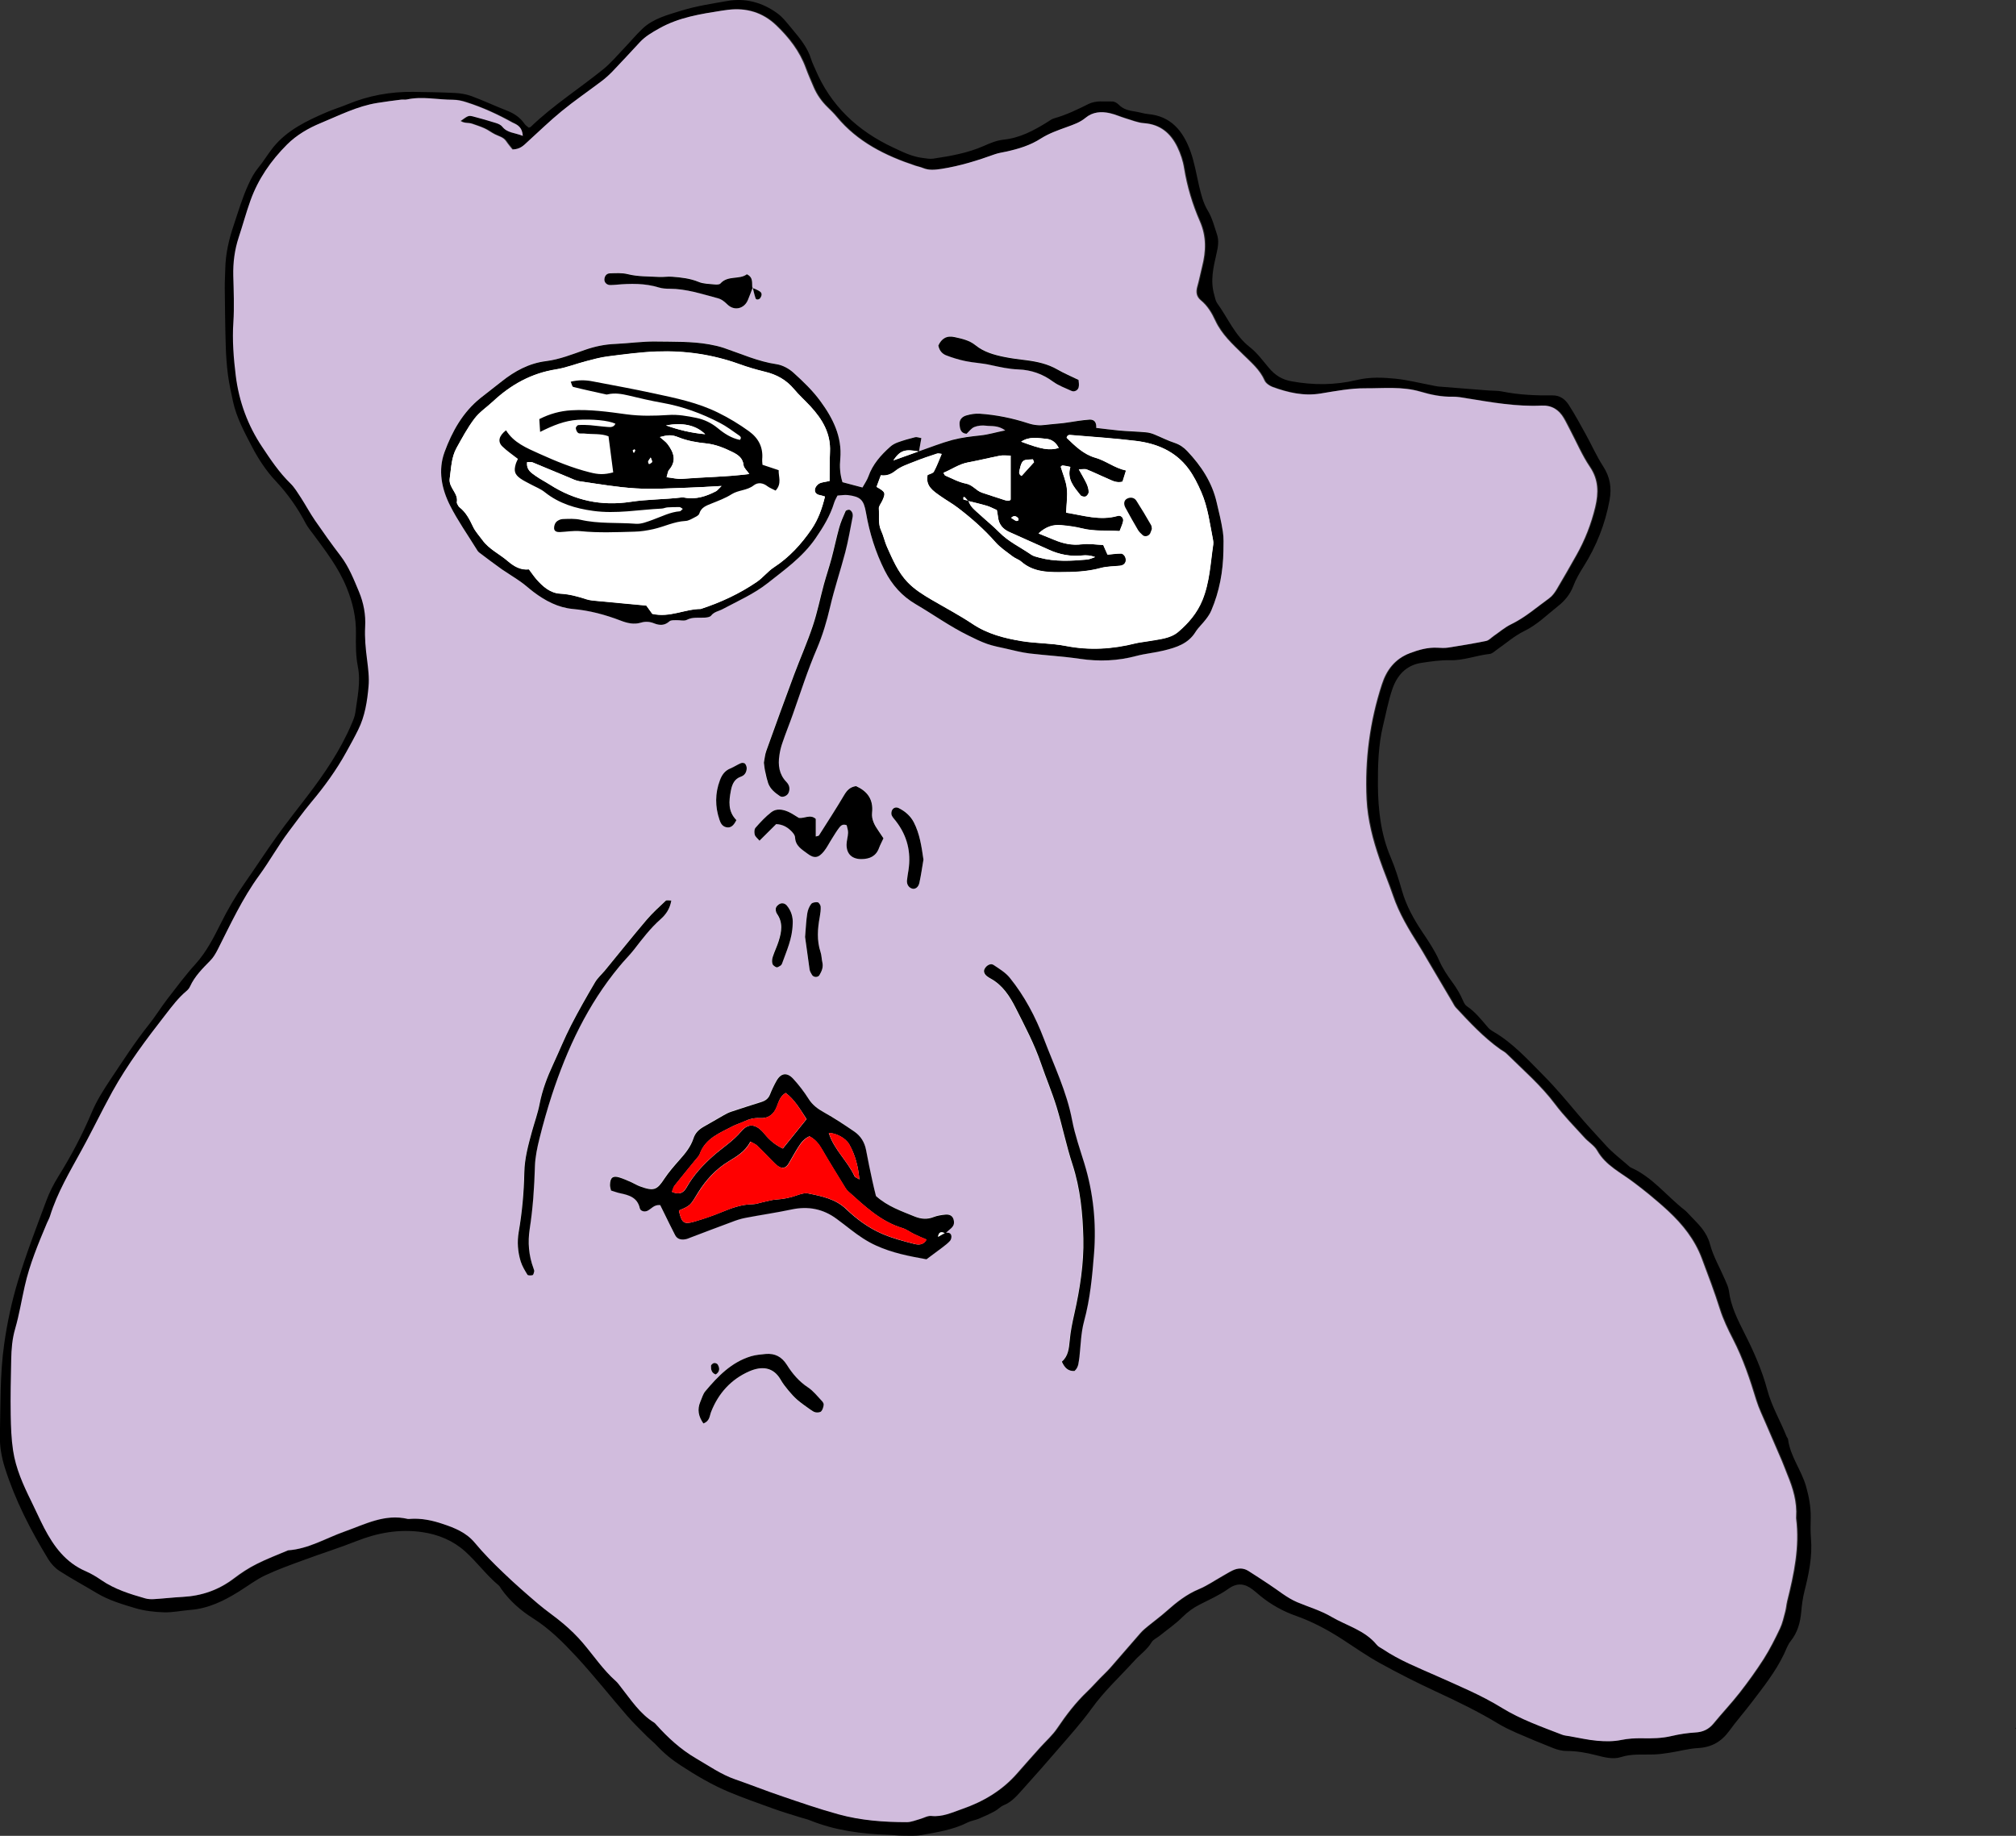 <?xml version="1.0" encoding="utf-8"?>
<!-- Generator: Adobe Illustrator 25.4.1, SVG Export Plug-In . SVG Version: 6.00 Build 0)  -->
<svg version="1.1" id="レイヤー_1" xmlns="http://www.w3.org/2000/svg" xmlns:xlink="http://www.w3.org/1999/xlink" x="0px"
	 y="0px" viewBox="0 0 2016.3 1836.3" style="enable-background:new 0 0 2016.3 1836.3;" xml:space="preserve">
<rect x="0" y="0" width="2016.3" height="1836.3" fill="#333333" stroke="none"/>
<style type="text/css">
	.st0{fill:#D1BCDD;}
	.st1{fill:#FFFFFF;}
	.st2{fill:#FF0000;}
</style>
<g>
	<path d="M528.8,127.7c1-0.4,1.6-0.4,1.9-0.7c22.4-21.6,48.6-38.3,72.6-57.7c7.3-5.9,13.5-13.2,20-20.1c6.6-6.8,12.6-14.2,19.5-20.7
		c10.9-10.2,25.4-13.7,39.1-18C696.6,6,712,3.7,727.3,1c18.1-3.2,34.9,1.4,49.6,11.9c6,4.2,10.6,10.5,15.4,16.2
		c7.7,9.2,15.4,18.4,19,30.2c1,3.3,2.6,6.4,4,9.7c15.4,36.7,42.5,62,78.1,78.6c9.4,4.4,18.9,9.2,29.5,10.4c3.5,0.4,7,1.2,10.4,0.7
		c17.3-2.6,34.6-5.6,50.6-12.7c6.5-2.9,12.8-5.5,19.8-6.3c16.4-1.7,30.4-9.2,44-17.7c2.1-1.3,4.2-3,6.5-3.6
		c12.1-3.4,23.3-8.8,34.5-14.4c7.5-3.7,15.7-2.3,23.6-2.5c2.2-0.1,4.9,1.5,6.5,3.1c4.5,4.7,10.1,6,16.2,6.9
		c4.4,0.6,8.8,2.2,13.2,2.6c23.1,2,35.1,17.2,42.3,36.9c4.1,11.2,6,23.1,8.7,34.8c2.1,8.7,4.1,17.2,8.9,25.1
		c4.3,7.1,6.4,15.6,9.1,23.7c2.1,6.3,1,12.5-0.5,19c-3.1,13.5-6.4,27.2-2.3,41.2c0.8,2.9,1.3,6.1,2.9,8.4
		c10.8,14.8,17.6,32.3,32.8,44.1c7.3,5.7,13,13.6,19.1,20.8c6,7.2,13,11.6,22.5,13.3c21.9,4,43.7,3.9,65.3-1.3
		c12.9-3.1,25.9-2.6,38.7-1.3c11.9,1.2,23.5,4.2,35.3,6.4c2.4,0.5,4.9,1.1,7.3,1.4c16.9,1.4,33.8,2.7,50.7,4c4.5,0.3,9.1,0.1,13.4,1
		c16.7,3.4,33.6,4.1,50.5,3.9c7.2-0.1,12.5,3.9,16.1,9.5c6.2,9.6,11.6,19.7,17.2,29.8c5.8,10.5,10.6,21.5,17.1,31.5
		c6.9,10.7,8.8,21.3,6.5,34c-4.4,23.9-13.1,45.9-26,66.4c-4,6.3-7.8,12.9-10.4,19.8c-3.2,8.3-8.8,14.8-15.3,19.9
		c-10.9,8.6-20.8,18.6-33.6,24.8c-9.9,4.8-18.1,12.2-27.1,18.4c-2.4,1.7-4.9,4.3-7.6,4.5c-13.4,1.5-26,6.7-39.8,6.3
		c-9.4-0.2-18.9,1.2-28.2,2.6c-15.6,2.3-24.7,12.7-29.4,26.7c-4,11.8-6.2,24.1-9.2,36.2c-4.7,19.6-5.2,39.7-5.1,59.6
		c0.2,24.3,2.9,48.8,12.7,71.8c4.7,11,8.2,22.5,11.5,34c4.3,15,11.8,28.3,20.4,41.2c6.1,9.1,12.2,18.1,16.7,28.3
		c3.4,7.7,8.1,14.9,13.1,21.6c4.5,6.1,8.2,12.4,11.1,19.3c0.8,1.8,1.9,3.7,3.5,4.8c8.4,5.6,14.5,13.5,21,21.1
		c1.3,1.5,2.9,2.8,4.6,3.8c20.2,11.5,35.5,28.7,51.6,44.9c11.9,12,22.7,25,33.6,37.9c9.2,10.9,19,21.4,28.7,32
		c6.7,7.3,14.7,13.3,22.2,19.9c0.7,0.7,1.5,1.4,2.4,1.8c21.5,9.5,35.6,28.4,53.6,42.4c2.3,1.8,4.2,4.2,6.3,6.3
		c7.9,8.2,15.9,15.7,19.1,27.8c3.3,12.4,10,23.8,15.1,35.7c1.6,3.7,3.4,7.4,3.9,11.3c1.9,15.2,8.7,28.6,15.4,41.9
		c9.3,18.3,17.6,37,22.9,56.8c4.4,16.6,13.2,31.2,19.4,46.9c0.4,0.9,1.3,1.7,1.4,2.6c2.2,17.2,13.4,30.9,18,47.1
		c2.9,10.2,4.8,20.4,4.7,30.9c-0.1,7-0.4,14,0.2,20.9c1.6,18.2-2.1,35.7-6.5,53.2c-1.7,6.7-2.6,13.7-3.2,20.6
		c-1,10.7-3.6,20.5-10.5,29.1c-3,3.8-4.7,8.7-6.8,13.2c-8.5,17.7-20.6,32.9-32.4,48.4c-7.2,9.5-15.2,18.5-22.2,28.2
		c-7.9,10.9-17.8,16.6-31.4,17.3c-9.4,0.5-18.6,3.2-28,4.6c-5.4,0.9-10.9,1.6-16.3,1.8c-10.9,0.4-21.7-0.9-32.6,2.6
		c-8.1,2.6-16.9,0.2-25.1-1.9c-9.7-2.5-19.4-4.2-29.6-4.2c-4.3,0-8.9-1.2-13-2.8c-12.5-4.9-24.9-10.1-37.3-15.5
		c-5.9-2.6-11.8-5.4-17.3-8.7c-20.1-12.2-41.1-22.4-62.5-32.3c-19-8.8-37.8-18.3-56.1-28.4c-13.1-7.2-25.4-15.9-37.9-24
		c-14.7-9.5-29.8-17.6-46.5-23.5c-12.5-4.4-24.5-11-35.1-19.6c-2.7-2.2-5.3-4.6-8.1-6.7c-7.9-6-15.4-7.1-24.4-0.6
		c-8.8,6.3-19.1,10.8-28.8,15.8c-6.3,3.2-11.7,7.2-16.8,12.2c-7,7-15.3,12.7-23,18.9c-2.7,2.2-6.4,3.7-8,6.4
		c-4.4,7.5-11.6,12.3-17.2,18.5c-14.4,15.9-30.2,30.3-42.8,47.9c-10.2,14.1-21.9,27.1-33.3,40.3c-11.4,13.3-22.9,26.3-34.6,39.3
		c-6,6.6-11.5,13.7-20.3,17.2c-3.1,1.3-5.6,4.2-8.6,5.8c-5.2,2.8-10.6,5.3-16.1,7.6c-3.7,1.5-7.8,2-11.3,3.8
		c-14.5,7.3-30.3,9.7-46,12.5c-6.3,1.1-12.9,0.6-19.3,0.6c-4.5,0-9-0.7-13.4-0.8c-27.1-0.9-53.7-4.3-79-14.6
		c-2.8-1.1-5.7-1.7-8.6-2.6c-9.5-3-19.1-5.8-28.4-9.2c-14.6-5.2-29.1-10.4-43.4-16.3c-17.1-7.1-33-16.5-48.5-26.6
		c-8.9-5.7-16.9-12.3-24.1-20c-3.1-3.3-6.6-6-9.8-9.2c-6.7-6.7-13.5-13.3-19.7-20.4c-17-19.6-33.1-40-50.7-59.1
		c-13.2-14.2-26.8-28-43.6-38.6c-12.1-7.6-23.2-17.3-31.7-29.3c-0.9-1.2-1.5-2.7-2.6-3.6c-12.3-10.2-21.8-23.4-33.6-34
		c-12-10.8-26.6-16.9-42.9-19.3c-23-3.3-44.5,0.6-65.8,9c-17.2,6.8-34.8,12.3-52.1,18.7c-13.1,4.8-26.3,9.5-38.9,15.4
		c-9.4,4.4-17.8,10.9-26.7,16.4c-14.9,9.3-30.4,16.9-48.3,18.3c-8.9,0.7-17.8,2.7-26.7,2.4c-9.4-0.3-19-1.4-28-4
		c-13.3-4-26.8-7.9-39-15.2c-12.4-7.5-25.1-14.3-37.2-22.1c-4.5-2.9-8.5-7.2-11.3-11.8c-17.7-29-33.2-59.1-43.5-91.7
		c-3.3-10.6-5.2-21.4-4.9-32.4c0.7-30.4,0-61,4.3-91.2c3-21.2,7.5-42.3,13.7-62.8c8.2-27.2,18.5-53.8,28.4-80.4
		c3.1-8.4,7.2-16.5,11.9-24.1c13-20.8,24.3-42.3,33.8-64.9c4.6-10.9,11.1-21.2,17.7-31.2c12.7-19,25.1-38.4,39.4-56.3
		c6.5-8.2,12-17.2,18.4-25.5c9.1-11.8,18.1-23.9,28.1-34.9c10.9-12.1,18.1-26.3,25.2-40.5c6.9-13.9,14.6-27.1,23.5-39.8
		c11.2-15.9,21.7-32.3,33.1-48.1c9.6-13.4,19.8-26.2,29.8-39.3c17.3-22.6,33.3-46.1,44.5-72.5c1.6-3.7,3.2-7.5,3.7-11.3
		c2-15.2,5.6-30.3,2.5-46c-2.1-10.7-2.1-21.9-1.9-32.8c0.3-16.3-3.2-31.2-9.4-46.4c-8.1-19.8-20.7-36.1-33.1-52.9
		c-2.7-3.6-5.6-7.1-7.7-11c-8.1-15.5-18-29.6-30.1-42.5c-9.4-10-17.3-22-23.7-34.3c-7.5-14.5-15.5-29.1-19-45.4
		c-1.9-8.7-3.8-17.5-5-26.3c-1.2-9.4-1.9-18.9-2.2-28.4c-0.6-19.4-0.8-38.8-1-58.2c-0.1-6.5,0.4-13,0.5-19.5
		c0.3-15.1,3.6-29.5,8.5-43.9c4.6-13.7,8.6-27.5,14.7-40.7c2.7-5.9,5.6-11.5,9.8-16.6c5.4-6.5,9.7-13.9,15-20.5
		c14-17.2,33.5-26.5,53.3-35c6.9-3,14.1-5.1,21-8c21-8.7,43-12.7,65.7-12.4c13.9,0.2,27.9,0.4,41.8,1.1c5.4,0.3,11,1.2,16.1,3
		c12.1,4.5,23.9,10,35.9,14.7c7.2,2.8,13.2,6.9,17.6,13.3C525.8,125.5,527.5,126.6,528.8,127.7z M522.9,135.9
		c-0.6-8.5-5-11-9.3-13.3c-14.9-8.2-30.3-15.3-46.5-20.5c-4.2-1.3-8.8-2.4-13.2-2.4c-15.4,0-30.8-3.7-46.2-0.3c-1.9,0.4-4,0-6,0.2
		c-7.9,1-15.8,2.1-23.7,3.3c-20,3.2-37.9,12.4-56.2,20c-12.4,5.1-24.3,12-33.9,21.6c-16,16-28.8,34.4-36.5,55.9
		c-4.4,12.2-7.7,24.7-11.8,37c-4.1,12.5-5.7,25.2-5.4,38.3c0.3,15.5,1.1,31,0.1,46.4c-1.2,18.1,0.2,35.9,2.4,53.7
		c3.2,25.6,11.9,49.5,26.3,71c8.5,12.8,17.1,25.8,28.3,36.6c4.2,4.1,7.3,9.4,10.6,14.4c4.9,7.5,9.1,15.5,14.2,22.9
		c8.2,11.9,16.7,23.7,25.4,35.2c8.3,10.9,13.2,23.4,18.4,35.8c4.7,11.3,6.9,23.1,6.2,35.1c-0.6,11.1,0.5,21.9,1.9,32.8
		c1.1,8.9,2.3,18,1.5,26.8c-1.4,14.9-3.6,29.8-10.4,43.5c-3.8,7.5-7.9,14.9-11.9,22.3c-9.9,18-22,34.6-35.1,50.2
		c-8,9.6-15.3,19.7-22.7,29.6c-10.5,13.9-18.9,29.3-29.2,43.4c-16.9,23.1-28.8,49-41.6,74.3c-2,3.9-4.4,7.9-7.4,11
		c-7.7,7.9-15.6,15.5-20.2,25.8c-0.8,1.8-2.2,3.4-3.7,4.7c-8.1,6.7-14.3,15.1-20.6,23.2c-19.4,24.7-38.2,49.9-53.5,77.5
		c-2.9,5.2-5.7,10.5-8.5,15.9c-7.4,14.2-14.5,28.5-22.2,42.5c-11.8,21.4-24.3,42.5-31.6,66c-0.7,2.4-2,4.5-3,6.8
		c-8.7,20.7-17.5,41.4-22.3,63.4c-3.1,14.1-5.5,28.4-9.5,42.3c-3,10.3-3.8,20.6-4,31c-0.3,18.4-0.7,36.9-0.5,55.3
		c0.2,11.9,0.6,24,2.4,35.8c2.7,17.9,10.1,34.3,18.1,50.5c4.4,8.9,8.4,18.1,13,26.9c9.6,18.5,21.5,34.6,41.5,43.2
		c5.5,2.4,10.7,5.5,15.6,8.9c13.4,9.2,28.6,14,44,18.3c2.8,0.8,5.9,0.9,8.9,0.7c9.5-0.6,18.9-1.7,28.4-2.2c19-1,36-7,51.2-18.5
		c7.1-5.4,14.7-10.4,22.7-14.4c10.2-5.2,21-9.2,31.5-13.7c20.5-1.3,37.8-12.2,56.5-18.8c20.7-7.3,40.3-18,63.3-12.6
		c0.5,0.1,1,0,1.5,0c11.7-0.9,23,1.5,33.8,5.1c11.7,3.9,23.2,8.5,31.7,18.7c8.9,10.7,18.8,20.6,28.8,30.2
		c11.1,10.7,22.7,20.8,34.4,30.8c8.3,7.1,17.5,13.2,25.8,20.3c6.8,5.8,13.2,12,19,18.8c11,12.9,20.3,27.1,33.2,38.4
		c1.8,1.6,3.2,3.7,4.8,5.7c10.2,12.8,19.2,26.8,33.5,35.8c0.8,0.5,1.5,1.3,2.1,2.1c11.7,13.1,24.3,24.7,39.7,33.6
		c12.9,7.4,25,16.1,39.2,21c15.1,5.2,29.9,11.2,45.1,16.3c19.3,6.5,38.7,13.3,58.3,18.7c22.2,6.1,45.2,7.9,68.2,7.8
		c4.3,0,8.7-1.9,13-3.1c3.8-1,7.8-3.5,11.4-3.1c11.1,1.2,20.6-3.4,30.4-6.8c21.6-7.5,40.7-18.8,55.8-36.2
		c7.5-8.7,15.2-17.2,22.8-25.7c5.7-6.3,12.2-12,16.9-19c8.9-13.3,18.5-25.8,30.1-36.8c4.3-4.1,8.3-8.6,12.4-12.9
		c3.5-3.6,7.2-7,10.5-10.7c10.2-11.6,20.2-23.4,30.4-35c2.3-2.6,5-4.8,7.7-7c6.1-5,12.6-9.7,18.5-15c9.7-8.7,19.8-16.6,32-21.7
		c8.2-3.4,15.7-8.6,23.5-13c3.5-2,6.8-4.1,10.4-5.8c5.3-2.6,10.7-2.7,15.8,0.5c6.7,4.2,13.3,8.7,20,13c9.6,6.2,18.5,13.9,28.9,18.3
		c11.4,4.8,23.5,8.3,34.2,14.6c15.3,9,33.5,13.4,45.4,28.1c1.5,1.9,4,2.9,6.1,4.3c16.7,11.2,35.3,18.5,53.4,26.6
		c22.3,10,44.9,19.2,65.8,32.2c18.7,11.6,39.5,18.8,59.9,26.7c2.3,0.9,4.9,1.1,7.3,1.5c9.3,1.6,18.6,3.8,28,4.6
		c7.9,0.7,16.1,0.8,23.8-0.8c7-1.4,13.8-1.9,20.8-1.7c10,0.2,19.9,0.1,29.8-2.3c7.7-1.9,15.7-3.1,23.6-3.5
		c7.5-0.5,13.3-3.1,18.1-8.9c8.5-10.4,17.9-20.2,26.1-30.8c8.6-11,16.8-22.3,24.2-34c6.1-9.7,11.3-20,16.2-30.3
		c2.5-5.3,3.7-11.2,5.3-17c0.9-3.3,1.1-6.9,1.9-10.2c6.8-27.2,12.6-54.5,9-82.8c-0.1-0.5,0-1,0-1.5c1-14.8-3.1-28.6-8.7-42.1
		c-1.9-4.6-3.6-9.3-5.5-13.9c-5.3-12.4-10.7-24.7-16-37.1c-3.3-7.8-7.2-15.4-9.6-23.5c-6.4-21-13.3-41.7-23.4-61.3
		c-5-9.7-9.8-19.7-13.1-30.1c-5.4-17.1-11.8-33.9-18.1-50.7c-7.2-19-19-33.8-33.3-47.1c-6.2-5.8-12.7-11.2-19.2-16.7
		c-5-4.1-10.1-8-15.2-11.9c-12.9-9.9-28.3-16.9-36.9-32.1c-2.8-5-8.5-8.3-12.6-12.8c-10-11.1-20.7-21.8-29.6-33.7
		c-14.2-18.9-32-34.2-48.6-50.6c-1.7-1.7-4.1-2.8-6.1-4.2c-16.8-12-30.7-27-44.6-41.9c-1.3-1.4-2.2-3.3-3.2-5.1
		c-8.6-14.5-17.2-29.1-25.8-43.7c-2.5-4.3-5-8.6-7.6-12.8c-10.2-16-20-32.1-26.1-50.3c-4.1-12.3-9.3-24.2-13.5-36.5
		c-6.6-19.4-11.9-39.3-12.9-59.8c-1.9-39.2,3-77.8,15.3-115.1c4.6-14.2,13-25.4,28-31.1c9-3.4,17.9-5.9,27.6-5.4
		c3.5,0.2,7.1,0.4,10.5-0.1c12.8-2,25.6-4.1,38.2-6.7c2.7-0.5,5-3.2,7.4-4.9c5.8-3.9,11.1-8.7,17.4-11.7
		c14.1-6.8,25.7-17.1,38.2-26.1c3.1-2.2,5.5-5.7,7.6-9.1c6.7-11.1,13.1-22.4,19.4-33.7c8.6-15.3,15-31.5,19.1-48.6
		c3.3-14.1,3.3-27.1-5.4-40c-7.8-11.5-13.3-24.5-19.8-36.9c-2.1-4-4-8.1-6.3-11.9c-5-8.4-12.2-12.9-22.2-12.5
		c-25.1,1.2-49.7-3.2-74.3-7.2c-4.9-0.8-9.9-1.8-14.8-1.7c-11.1,0.3-21.8-2-32.3-5.1c-18.1-5.3-36.7-3.2-55-3.3
		c-14.8-0.1-29.8,2.8-44.5,5.2c-16.9,2.8-32.8-0.9-48.3-6.6c-3-1.1-6.6-3.5-7.8-6.3c-4.8-11-13.6-18.2-21.8-26.3
		c-10.3-10.1-21.1-19.9-27.4-33.4c-3.6-7.8-7.8-15-14.6-20.6c-4.3-3.5-5.1-8.1-3.6-13.5c1.9-6.7,3.2-13.6,4.9-20.3
		c3.9-15.4,4.4-30.2-2.3-45.3c-7.4-16.9-12.7-34.5-15.7-52.9c-1.2-7.3-3.6-14.7-6.8-21.3c-6.7-13.8-17.1-22.8-33.4-23.9
		c-6.3-0.5-12.5-3.1-18.6-4.9c-5.3-1.6-10.3-3.9-15.6-5.1c-8.6-1.9-17-1.3-24.1,4.6c-5.5,4.6-12,6.8-18.6,9.2
		c-8.9,3.2-18.1,6.4-25.9,11.4c-10.8,6.9-22.5,10.4-34.7,13.2c-3.9,0.9-7.9,1.4-11.6,2.7c-17.4,6.3-34.8,11.7-53.2,14.6
		c-6.7,1-12.6,1.7-18.9-0.9c-2.3-0.9-4.8-1.4-7.2-2.2c-30.2-10-58.1-23.8-78.9-49c-2.9-3.5-6.1-6.6-9.3-9.7
		c-5.8-5.7-10.4-12.1-13.6-19.6c-2.7-6.4-5.6-12.8-8-19.4c-6.1-16.9-16.8-30.5-29.5-42.7c-13.4-12.9-29.6-17.8-48.1-15.6
		c-2,0.2-4,0.5-5.9,0.8c-21.7,3.4-43.3,6.7-63,17.8c-7.1,4-13.8,7.8-19.3,13.7c-9.2,9.9-18.3,19.8-27.6,29.5
		c-3.4,3.6-7.2,6.9-11.2,9.9c-13.1,9.9-26.7,19.2-39.4,29.6c-12,9.8-23,20.6-34.5,31c-3.7,3.3-7,7.2-14.8,7.4c-1.6-2-4.2-5-6.4-8.3
		c-2.8-4.1-7.3-4.9-11.3-6.9c-3.5-1.8-6.7-4.3-10.3-5.9c-4.1-1.9-8.4-3.2-12.6-4.7c-3.4-1.2-7.6-0.1-11.3-2.7
		c7.3-5.3,7.8-5.7,12.5-4.5c7.7,1.9,15.4,4.2,23,6.6c2.3,0.7,4.8,1.9,6.3,3.7C507.3,133,514.5,132.6,522.9,135.9z"/>
	<polygon points="2016.3,1728.2 2016,1729.2 2015.5,1728.4 	"/>
	<path class="st0" d="M522.9,135.9c-8.3-3.3-15.6-2.9-20.5-9.1c-1.4-1.8-4-3-6.3-3.7c-7.6-2.4-15.3-4.6-23-6.6
		c-4.7-1.2-5.2-0.7-12.5,4.5c3.7,2.6,7.8,1.5,11.3,2.7c4.2,1.5,8.5,2.8,12.6,4.7c3.6,1.6,6.7,4.1,10.3,5.9c3.9,2,8.5,2.8,11.3,6.9
		c2.2,3.3,4.9,6.3,6.4,8.3c7.8-0.2,11.2-4.1,14.8-7.4c11.5-10.4,22.5-21.2,34.5-31c12.7-10.4,26.3-19.7,39.4-29.6
		c4-3,7.7-6.3,11.2-9.9c9.3-9.7,18.5-19.7,27.6-29.5c5.5-5.9,12.2-9.7,19.3-13.7c19.7-11.1,41.3-14.4,63-17.8c2-0.3,4-0.6,5.9-0.8
		c18.4-2.2,34.6,2.7,48.1,15.6c12.7,12.2,23.4,25.9,29.5,42.7c2.4,6.6,5.3,13,8,19.4c3.2,7.4,7.8,13.9,13.6,19.6
		c3.2,3.1,6.5,6.3,9.3,9.7c20.8,25.2,48.7,39,78.9,49c2.4,0.8,4.9,1.2,7.2,2.2c6.2,2.6,12.2,1.9,18.9,0.9
		c18.4-2.9,35.8-8.3,53.2-14.6c3.7-1.3,7.8-1.9,11.6-2.7c12.2-2.7,23.9-6.2,34.7-13.2c7.9-5,17-8.2,25.9-11.4
		c6.6-2.4,13.1-4.6,18.6-9.2c7.1-5.9,15.5-6.5,24.1-4.6c5.3,1.2,10.4,3.5,15.6,5.1c6.2,1.8,12.3,4.5,18.6,4.9
		c16.3,1.2,26.7,10.1,33.4,23.9c3.2,6.7,5.7,14,6.8,21.3c3,18.3,8.3,36,15.7,52.9c6.7,15.2,6.2,30,2.3,45.3
		c-1.7,6.8-3,13.6-4.9,20.3c-1.5,5.4-0.7,10,3.6,13.5c6.8,5.6,11,12.8,14.6,20.6c6.3,13.5,17.1,23.3,27.4,33.4
		c8.2,8.1,17,15.3,21.8,26.3c1.2,2.7,4.8,5.1,7.8,6.3c15.6,5.7,31.4,9.4,48.3,6.6c14.8-2.4,29.7-5.3,44.5-5.2
		c18.3,0.1,36.9-2,55,3.3c10.5,3.1,21.2,5.4,32.3,5.1c4.9-0.1,9.9,0.9,14.8,1.7c24.6,4,49.2,8.4,74.3,7.2
		c10.1-0.5,17.3,4.1,22.2,12.5c2.3,3.9,4.2,8,6.3,11.9c6.5,12.3,12,25.4,19.8,36.9c8.8,12.9,8.7,26,5.4,40
		c-4.1,17.1-10.4,33.3-19.1,48.6c-6.4,11.3-12.8,22.6-19.4,33.7c-2,3.4-4.5,6.8-7.6,9.1c-12.5,9-24.1,19.3-38.2,26.1
		c-6.2,3-11.6,7.7-17.4,11.7c-2.5,1.7-4.7,4.3-7.4,4.9c-12.7,2.6-25.4,4.7-38.2,6.7c-3.4,0.5-7,0.3-10.5,0.1
		c-9.7-0.5-18.5,2-27.6,5.4c-15,5.7-23.4,16.9-28,31.1c-12.2,37.4-17.2,75.9-15.3,115.1c1,20.4,6.2,40.4,12.9,59.8
		c4.2,12.3,9.3,24.2,13.5,36.5c6.1,18.1,16,34.3,26.1,50.3c2.7,4.2,5.1,8.6,7.6,12.8c8.6,14.6,17.2,29.1,25.8,43.7
		c1,1.7,1.9,3.6,3.2,5.1c13.9,15,27.9,30,44.6,41.9c2,1.4,4.4,2.5,6.1,4.2c16.6,16.4,34.4,31.7,48.6,50.6
		c8.9,11.9,19.6,22.6,29.6,33.7c4,4.4,9.7,7.7,12.6,12.8c8.6,15.2,24,22.1,36.9,32.1c5.1,3.9,10.3,7.8,15.2,11.9
		c6.5,5.4,13,10.9,19.2,16.7c14.3,13.4,26.2,28.2,33.3,47.1c6.3,16.8,12.7,33.5,18.1,50.7c3.3,10.4,8.1,20.4,13.1,30.1
		c10.1,19.6,17,40.3,23.4,61.3c2.5,8,6.3,15.7,9.6,23.5c5.3,12.4,10.7,24.7,16,37.1c2,4.6,3.6,9.3,5.5,13.9
		c5.6,13.5,9.7,27.2,8.7,42.1c0,0.5-0.1,1,0,1.5c3.6,28.3-2.2,55.6-9,82.8c-0.8,3.4-1,6.9-1.9,10.2c-1.5,5.7-2.8,11.7-5.3,17
		c-4.9,10.3-10.1,20.7-16.2,30.3c-7.5,11.7-15.7,23.1-24.2,34c-8.3,10.6-17.6,20.4-26.1,30.8c-4.8,5.8-10.5,8.5-18.1,8.9
		c-7.9,0.5-15.9,1.7-23.6,3.5c-9.9,2.4-19.8,2.5-29.8,2.3c-7-0.1-13.8,0.3-20.8,1.7c-7.7,1.6-15.9,1.5-23.8,0.8
		c-9.4-0.8-18.7-3-28-4.6c-2.5-0.4-5-0.6-7.3-1.5c-20.4-7.9-41.2-15.2-59.9-26.7c-20.9-12.9-43.5-22.2-65.8-32.2
		c-18.2-8.1-36.8-15.4-53.4-26.6c-2.1-1.4-4.6-2.4-6.1-4.3c-11.9-14.7-30.1-19.1-45.4-28.1c-10.7-6.3-22.8-9.8-34.2-14.6
		c-10.4-4.4-19.3-12.1-28.9-18.3c-6.7-4.4-13.3-8.8-20-13c-5.1-3.2-10.5-3-15.8-0.5c-3.6,1.7-6.9,3.9-10.4,5.8
		c-7.8,4.4-15.3,9.6-23.5,13c-12.2,5.1-22.3,13.1-32,21.7c-5.9,5.3-12.4,10-18.5,15c-2.7,2.2-5.4,4.4-7.7,7
		c-10.2,11.6-20.2,23.4-30.4,35c-3.3,3.7-7,7.1-10.5,10.7c-4.2,4.3-8.1,8.8-12.4,12.9c-11.6,11-21.2,23.6-30.1,36.8
		c-4.7,7-11.2,12.7-16.9,19c-7.6,8.5-15.3,17.1-22.8,25.7c-15.1,17.5-34.3,28.8-55.8,36.2c-9.8,3.4-19.3,8-30.4,6.8
		c-3.7-0.4-7.6,2.1-11.4,3.1c-4.3,1.2-8.7,3.1-13,3.1c-23,0-46-1.7-68.2-7.8c-19.7-5.4-39-12.1-58.3-18.7
		c-15.1-5.1-30-11.1-45.1-16.3c-14.2-4.9-26.4-13.6-39.2-21c-15.3-8.9-28-20.6-39.7-33.6c-0.7-0.7-1.3-1.6-2.1-2.1
		c-14.4-8.9-23.3-22.9-33.5-35.8c-1.5-1.9-3-4.1-4.8-5.7c-12.8-11.3-22.2-25.5-33.2-38.4c-5.8-6.8-12.2-13-19-18.8
		c-8.3-7.1-17.5-13.2-25.8-20.3c-11.7-10-23.3-20.1-34.4-30.8c-10.1-9.6-20-19.6-28.8-30.2c-8.5-10.2-20-14.8-31.7-18.7
		c-10.8-3.7-22.2-6.1-33.8-5.1c-0.5,0-1,0.1-1.5,0c-23.1-5.4-42.7,5.3-63.3,12.6c-18.7,6.6-36.1,17.4-56.5,18.8
		c-10.5,4.5-21.3,8.5-31.5,13.7c-8,4-15.6,9-22.7,14.4c-15.2,11.6-32.2,17.5-51.2,18.5c-9.5,0.5-18.9,1.6-28.4,2.2
		c-2.9,0.2-6.1,0.1-8.9-0.7c-15.4-4.4-30.6-9.1-44-18.3c-4.9-3.4-10.1-6.5-15.6-8.9c-20-8.6-31.9-24.8-41.5-43.2
		c-4.6-8.9-8.6-18-13-26.9c-8-16.2-15.4-32.6-18.1-50.5c-1.8-11.8-2.2-23.8-2.4-35.8c-0.3-18.4,0.1-36.9,0.5-55.3
		c0.2-10.5,1-20.8,4-31c4-13.9,6.3-28.2,9.5-42.3c4.9-22,13.6-42.7,22.3-63.4c1-2.3,2.3-4.5,3-6.8c7.3-23.6,19.9-44.6,31.6-66
		c7.7-14,14.8-28.3,22.2-42.5c2.8-5.3,5.6-10.6,8.5-15.9c15.3-27.6,34.2-52.7,53.5-77.5c6.3-8.1,12.6-16.5,20.6-23.2
		c1.5-1.2,2.9-2.9,3.7-4.7c4.7-10.3,12.5-17.9,20.2-25.8c3.1-3.1,5.4-7.1,7.4-11c12.8-25.3,24.7-51.2,41.6-74.3
		c10.3-14.1,18.8-29.5,29.2-43.4c7.5-9.9,14.7-20,22.7-29.6c13.1-15.6,25.2-32.2,35.1-50.2c4.1-7.4,8.2-14.8,11.9-22.3
		c6.8-13.6,9.1-28.6,10.4-43.5c0.8-8.8-0.4-17.9-1.5-26.8c-1.4-10.9-2.5-21.7-1.9-32.8c0.7-12-1.5-23.8-6.2-35.1
		c-5.2-12.4-10.1-24.9-18.4-35.8c-8.8-11.5-17.2-23.3-25.4-35.2c-5.1-7.4-9.3-15.3-14.2-22.9c-3.3-5-6.4-10.3-10.6-14.4
		c-11.2-10.9-19.8-23.8-28.3-36.6c-14.3-21.4-23.1-45.3-26.3-71c-2.2-17.8-3.6-35.7-2.4-53.7c1-15.4,0.3-30.9-0.1-46.4
		c-0.3-13.1,1.3-25.8,5.4-38.3c4.1-12.3,7.4-24.8,11.8-37c7.7-21.5,20.5-39.9,36.5-55.9c9.6-9.6,21.5-16.5,33.9-21.6
		c18.4-7.6,36.3-16.8,56.2-20c7.9-1.3,15.8-2.3,23.7-3.3c2-0.3,4.1,0.2,6-0.2c15.4-3.4,30.8,0.3,46.2,0.3c4.4,0,9,1,13.2,2.4
		c16.2,5.1,31.6,12.2,46.5,20.5C517.8,124.9,522.3,127.3,522.9,135.9z"/>
	<path class="st1" d="M752.9,287.5c1,3.6,1.7,7.3,2.9,10.9c0.6,1.7,3.6,1.3,4.8-0.4c1.5-2.2,1.8-4.7-0.4-6.4
		c-2.3-1.6-5.1-2.5-7.6-3.7c-0.7-4.7,1.2-10.3-5.5-13.7c-7.4,5.7-19,0.8-26.5,9.3c-1,1.1-3.9,1.1-5.8,0.9
		c-5.4-0.6-11.2-0.6-16.1-2.6c-8.5-3.6-17.3-4.4-26.2-5.1c-4.4-0.4-8.9,0.5-13.4,0.2c-10.4-0.6-20.9-0.2-31.2-2.8
		c-5.7-1.4-11.9-1-17.8-0.8c-3.3,0.1-5.3,2.6-5.5,6c-0.2,3,2.4,5.6,5.6,5.7c2,0.1,4-0.1,6-0.3c14.5-1.3,28.9-1.6,43.1,2.8
		c3.3,1,6.9,1.2,10.4,1.2c16.7,0,32.4,5.3,48.3,9.5c3.9,1,6.8,3.5,9.8,6.4c6.9,6.7,16.8,4.1,20.4-4.8
		C749.7,295.7,751.3,291.6,752.9,287.5z"/>
	<path class="st1" d="M945.1,1233.2l0.3,0.3c1.4-1.3,2.7-2.7,4.1-3.9c4-3.2,5.1-5.9,4-10.1c-1-3.5-3.5-5.3-8.2-4.9
		c-3.9,0.4-8,1-11.6,2.4c-6.5,2.6-12.7,2.2-18.9-0.4c-13.4-5.4-27.2-10.1-38.9-20.6c-1.1-4.6-2.4-9.9-3.6-15.2
		c-2.2-10.3-4.4-20.5-6.3-30.8c-1.4-7.8-5.4-14.1-11.8-18.5c-9.8-6.8-19.8-13.4-30.3-19.2c-6.3-3.5-11.5-7.3-15.4-13.5
		c-4.5-7.1-9.7-13.9-15.4-20.1c-6.2-6.8-12.4-5.7-16.8,2.3c-2.4,4.4-4.6,8.9-6.4,13.5c-1.6,4.2-4.6,6.2-8.7,7.5
		c-10,3.1-19.9,6.3-29.8,9.6c-2.8,0.9-5.5,2.4-8.1,3.8c-6.5,3.7-12.9,7.6-19.5,11.2c-5,2.7-8.7,6.3-10.5,12
		c-2.7,8.2-8.1,14.8-13.8,21.2c-5.3,5.9-10.7,11.9-15,18.6c-7.5,11.5-10.6,13.2-24.8,7.9c-2.8-1-5.3-2.8-8.1-3.9
		c-4.1-1.8-8.2-3.7-12.5-5c-6.4-1.9-9,0.2-9.2,7.3c0,1.9,0.6,3.8,1,5.8c3.3,1,6.1,2.1,9,2.7c9,1.9,17.4,4.2,19.8,15.1
		c0.6,3,4.8,3.8,7.6,2.5c3.9-1.9,6.5-6.4,12.8-5.7c1.3,2.6,2.7,5.5,4.2,8.5c3.5,7.1,7,14.3,10.6,21.3c2.1,4.1,6,5.1,10.2,4.4
		c1.9-0.3,3.8-1.2,5.7-1.9c13.5-5.1,27.1-10.3,40.6-15.3c4.7-1.7,9.5-3.3,14.3-4.3c15.2-2.9,30.5-5.1,45.6-8.3
		c16.6-3.6,31.6-0.7,45.3,9.4c4.8,3.6,9.6,7.2,14.3,10.9c7.8,6.2,15.9,11.6,25.2,15.8c16.2,7.4,33.1,10.6,50.3,13.7
		c5.4-4,10.6-7.8,15.7-11.7c2.8-2.1,5.6-4.2,7.9-6.8c1.1-1.3,1.7-3.9,1.2-5.5C950.4,1232.7,947.6,1232.8,945.1,1233.2z"/>
	<path class="st1" d="M918.8,451.5l0.3,0.2c0.8-4.3,1.5-8.6,2.4-13.6c-2.4-0.4-4.5-1.3-6.2-0.9c-5.8,1.4-11.6,3.1-17.2,5.1
		c-2.7,1-5.5,2.5-7.7,4.4c-9.3,8.4-17.5,17.7-21.9,29.8c-1.3,3.6-3.6,6.8-5.9,11c-7.3-1.9-13.8-3.7-20-5.3
		c-2.6-8.4-2.8-15.8-2.2-23.3c2-22.3-7.5-40.9-20-57.9c-7.6-10.4-17.2-19.5-26.7-28.2c-4.6-4.1-11-7.7-17-8.6
		c-18.5-2.7-35.4-10.3-52.8-16.3c-4.8-1.6-9.4-2.6-14.3-3.5c-17.8-3.2-35.8-2.7-53.7-2.9c-13.4-0.2-26.8,1.8-40.3,2.4
		c-10.6,0.5-20.7,2.5-30.7,6c-12.7,4.5-25.2,9.6-38.7,11.2c-16.9,2.1-31.2,9.8-44.4,20.3c-7,5.6-14.2,11-21.2,16.6
		c-17.7,14.2-28.4,33.4-36,54.1c-6.7,18.3-2.8,36.8,5.6,53.6c7.6,15,17.4,29,26.3,43.3c0.8,1.3,1.6,2.6,2.7,3.5
		c7.6,5.7,15.1,11.4,22.8,16.9c6.1,4.3,12.5,8.1,18.6,12.3c4.5,3.2,8.5,6.9,12.9,10.2c11.7,8.9,24.7,15.9,39.3,17.1
		c16.7,1.4,32.4,5.7,47.8,11.6c6.7,2.6,13.4,4.2,20.4,2.1c4.6-1.4,9-0.9,13.2,0.7c5.6,2.2,10.4,2.3,15.3-2c1.5-1.3,4.6-1,7.1-1.2
		c3.5-0.2,7.6,1.1,10.3-0.3c5.8-3.1,11.6-2,17.5-2.2c2.3-0.1,5.6-0.5,6.8-2c3.1-4,7.6-4.4,11.5-6.5c15.3-8.3,31.4-15.2,45.2-26.1
		c8.2-6.5,16.6-12.8,24.5-19.6c8.7-7.5,16.7-15.6,23.3-25.2c7.7-11.2,14.6-22.6,18.6-35.6c0.7-2.3,2.1-4.5,3.3-7.1
		c3.5-0.2,7-0.9,10.4-0.5c12.6,1.6,16,4.7,18.1,17.5c3.4,20.3,9.5,39.6,18.8,58.1c7.3,14.4,17.3,25.5,30.9,33.5
		c17.6,10.3,34.2,22.3,52.6,31.3c6.2,3.1,12.5,6.2,19,8.5c6.1,2.1,12.5,3.3,18.8,4.7c7.8,1.7,15.5,3.8,23.4,4.8
		c16.8,2.1,33.8,3,50.6,5.4c19.1,2.8,37.7,2.1,56.3-2.9c9.1-2.4,18.6-3.3,27.8-5.5c12.2-3,24.1-6.7,31.4-18.5
		c2.9-4.6,7.1-8.4,10.4-12.7c2.1-2.7,4-5.7,5.4-8.8c8.1-19.1,11.9-39.1,12.1-59.7c0.1-6.5,0.3-13-0.6-19.4c-1.5-9.8-4-19.5-6.2-29.2
		c-4.7-20-15.6-36.5-29.4-51.1c-3.4-3.6-7.3-6.5-12.3-8.1c-7.1-2.3-13.7-5.9-20.7-8.6c-2.7-1.1-5.7-1.9-8.6-2.1
		c-8.9-0.8-17.9-1.1-26.8-1.8c-7.4-0.6-14.7-1.6-22.6-2.6c0.3-5.1-1.4-8.5-6.5-8.3c-3.9,0.1-7.8,0.7-11.7,1.3
		c-4.9,0.7-9.8,1.6-14.7,2.2c-5.9,0.7-11.9,1-17.8,1.8c-6,0.8-11.6,0.3-17.6-1.7c-15.6-5.2-31.8-8.4-48.3-9.5
		c-4.3-0.3-8.9,0.5-13.2,1.7c-4,1.1-7.2,4.1-6.9,8.7c0.3,4.5,1,9.1,7,9.7c2.7-2.4,4.8-5.6,7.8-6.8c3.6-1.4,7.9-1.8,11.7-1.3
		c5.6,0.7,11.9-0.6,19.2,4.7c-9.7,1.9-16.9,4.2-24.7,5c-9.4,1-18.9,2-28,4.5C941.2,443.1,930.1,447.6,918.8,451.5z"/>
	<path class="st1" d="M1074.7,1371.3c4.5-3.9,4-9.1,4.6-14c1.4-11.9,1.5-24.1,4.6-35.5c6.1-22.3,8.1-45.2,10-67.9
		c2.5-30.4-0.7-60.7-9.7-90.1c-4.4-14.3-9.4-28.5-12.2-43.1c-5.4-28.7-18.2-54.7-28.3-81.6c-8.2-21.7-19.3-42.6-34.1-61
		c-4.2-5.2-10.5-9-16.2-12.8c-2.8-1.9-6.7,0.2-8.8,3.6c-1.5,2.5-0.7,5.4,2.3,7.7c1.2,0.9,2.5,1.7,3.8,2.4
		c11.9,6.6,19,17.7,24.8,29.2c9.2,18.2,18.8,36.3,25.4,55.7c5,14.6,11.1,28.8,15.6,43.6c5.8,19,9.8,38.6,15.9,57.5
		c7.8,24.1,10.2,48.9,10.8,73.7c0.6,25.3-3.3,50.6-9,75.5c-2,8.7-3.7,17.6-4.6,26.5c-0.7,8-1.4,15.8-7.9,21.4
		C1064.8,1368.2,1068.4,1371.7,1074.7,1371.3z"/>
	<path class="st1" d="M759.6,840.9c6.3-6.2,11.8-11.7,16.8-16.7c6.3,0.2,10.7,2.7,14.3,6.2c2,1.9,4.5,4.7,4.6,7.2
		c0.3,8.5,6.8,11.9,12.2,16c6.9,5.2,11.1,4.7,16.6-2.1c3.1-3.8,5.3-8.4,8-12.6c2.4-3.8,4.7-7.6,7.4-11.2c1.4-1.9,3.4-3.8,7.4-2.4
		c0.4,2.2,1.5,4.9,1.4,7.6c-0.1,3.9-1.5,7.9-1.5,11.8c0,9.5,5.6,14.7,15,14.5c8.2-0.1,14.5-2.9,17.5-11.2c1.2-3.2,2.8-6.3,4.4-9.6
		c-1.8-2.7-3.4-5.2-5.1-7.6c-3.8-5.4-7.1-11.2-6.3-17.9c1.5-13.5-4.8-21.6-16-26.7c-6,0.8-9.1,4.1-11.8,8.8
		c-8.1,13.7-16.7,27.1-25.3,40.5c-0.4,0.6-1.7,0.6-3.2,1.1c0-6,0-11.8,0-17.6c-5.4-5.1-11.4-0.3-16.9-1c-3.7-2.2-6.9-4.5-10.5-6.1
		c-5.7-2.5-12-3.6-17.1,0.4c-5.8,4.5-10.9,10.1-15.8,15.6c-1.3,1.5-1.3,4.8-0.7,7C755.5,836.9,757.7,838.5,759.6,840.9z"/>
	<path class="st1" d="M671.4,900.8c-2.4,0-4.9-0.7-5.8,0.1c-6.5,6.1-13.2,12.2-19,19c-14.2,16.7-27.9,33.9-41.8,50.8
		c-3.2,3.8-7.1,7.2-9.6,11.4c-8.3,14.2-16.6,28.4-24,43c-6.6,12.9-12,26.3-18.1,39.4c-5.9,12.7-10.8,25.7-13.5,39.5
		c-1.8,9.3-5.1,18.2-7.6,27.4c-3.7,13.5-7.3,26.9-7.7,41.1c-0.5,20-2.2,39.8-5.6,59.5c-1.7,10-1,20,2,29.6c1.4,4.7,4,9,6.7,13.2
		c0.6,0.9,3.6,0.9,5.2,0.4c0.9-0.3,1.4-2.4,1.6-3.8c0.2-0.9-0.3-1.9-0.7-2.9c-4.9-12.9-5.9-26-3.8-39.6c3.2-20.7,4.6-41.5,5.2-62.5
		c0.3-9.4,2.3-18.8,4.6-28c3.6-14.5,7.7-28.9,12.3-43.1c15.3-46.7,35.9-90.7,67.6-128.9c4.8-5.7,10.2-11,14.7-16.9
		c8.2-10.6,16.3-21.4,26.5-30.3C666,914.8,670,909.3,671.4,900.8z"/>
	<path class="st1" d="M764,762.9c0.6,4.1,0.8,7.1,1.4,10c0.7,3.4,1.4,6.9,2.6,10.2c2.1,6,6.8,9.7,11.8,13.1c2.7,1.8,7.4-0.2,8.7-3.4
		c1.7-4.2,0.8-7.7-2.3-10.9c-7.2-7.5-8.5-16.7-6.9-26.5c0.7-4.4,1.8-8.8,3.2-13c3.3-9.4,7-18.7,10.3-28.1c7.8-22.1,15-44.4,24.2-66
		c5.7-13.2,9.8-27.1,13-41.2c4.2-18.4,10.4-36.4,15.2-54.8c3-11.6,4.9-23.4,7.3-35.1c0.3-1.4,0.2-3.1-0.3-4.4
		c-0.5-1.2-1.7-2.7-2.9-3c-1.1-0.3-3.4,0.5-3.8,1.4c-2.4,5.4-4.8,10.9-6.4,16.6c-2.8,10.1-4.9,20.4-7.6,30.5
		c-2.3,8.7-5.3,17.2-7.6,25.8c-3.8,13.9-6.6,28.2-11.2,41.9c-5.5,16.5-12.6,32.5-18.7,48.8c-9.4,25.2-18.6,50.6-27.7,75.9
		C765,754.9,764.6,759.5,764,762.9z"/>
	<path class="st1" d="M703.5,1423.8c6.7-2.6,6.1-7.7,7.7-11.7c7.3-18.5,20-32.4,38-40.3c12.6-5.5,24-4.4,31.3,8
		c2.3,3.8,5,7.4,7.8,10.9c2.8,3.4,5.8,6.7,9.1,9.6c4.1,3.6,8.7,6.7,13.1,9.8c1.6,1.1,3.4,2.4,5.2,2.7c1.8,0.3,4.5,0.2,5.5-1
		c1.5-1.6,2.2-4.2,2.5-6.5c0.2-1.2-0.8-2.9-1.8-3.9c-4.5-4.7-8.5-10.1-13.8-13.5c-9.1-5.9-15.7-13.8-21.2-22.6
		c-5.1-8.2-12-11.7-21.3-10.9c-4.9,0.4-10,0.9-14.6,2.3c-19.5,5.9-33,19.9-45.6,34.9c-2.5,2.9-3.5,7.1-5.1,10.7
		C697.1,1409.8,698.5,1416.7,703.5,1423.8z"/>
	<path class="st1" d="M938.5,345.6c0.8,5,3.7,8.1,7.4,9.5c6.4,2.5,13,4.5,19.7,5.9c8.3,1.7,16.8,2.1,25,3.9
		c9.2,2.1,18.4,4.1,27.9,4.4c12.7,0.4,24.2,4.5,34.6,12.2c5.5,4,12.2,6.5,18.5,9.3c2.7,1.2,6.3-0.4,7.1-3.6c0.7-2.6,0-5.5-0.1-7.4
		c-7.8-3.8-14.7-6.8-21.1-10.4c-9.7-5.6-20.3-7.9-31.2-9.3c-7.4-0.9-14.8-1.7-22.1-3.3c-10.2-2.2-20.3-4.9-28.7-11.7
		c-6-4.9-13.3-6.4-20.7-8.1C946.7,335.3,941.6,338.9,938.5,345.6z"/>
	<path class="st1" d="M923.6,859.8c-1.9-13-3.7-25.8-9.7-37.5c-3.3-6.4-8.6-10.9-15-14.1c-2.6-1.3-5.1-0.5-6.5,1.7
		c-0.9,1.4-1.2,3.9-0.6,5.4c0.9,2.2,2.8,4,4.3,6c11.2,14.5,15.4,30.9,12.5,49c-0.5,3.4-1.3,6.9-1.5,10.3c-0.3,4.1,1.8,7.1,5.1,8.1
		c3.1,0.9,6.3-1.1,7.3-5.7C921.2,875.4,922.3,867.5,923.6,859.8z"/>
	<path class="st1" d="M805.2,937.2c1.2,9.1,2.7,20.8,4.5,32.6c0.3,1.9,1.4,3.7,2.4,5.4c1.6,2.7,6,2.8,7.5,0.2
		c2.3-3.9,4-7.9,2.9-12.7c-0.8-3.4-0.7-7-1.8-10.2c-3.9-11.7-3.1-23.5-0.8-35.3c0.6-3.4,1.1-6.9,0.9-10.3c-0.1-1.6-1.8-4.2-3-4.3
		c-2.1-0.3-5.4,0.2-6.5,1.7c-2,2.6-3.4,6.1-3.9,9.4C806.3,920.5,806.1,927.4,805.2,937.2z"/>
	<path class="st1" d="M736.5,820.3c-8.5-8.7-7.5-19-5.4-29.5c1.2-6.2,3.5-11.5,9.9-13.9c3.7-1.4,5.6-4.3,5.9-7.9
		c0.1-1.7-0.6-3.8-1.6-5.1c-0.7-0.8-3-1.1-4.1-0.6c-3.6,1.5-7,3.9-10.6,5.3c-5.6,2.2-8.5,6.4-10.5,11.9c-4.9,13.2-4.9,26.3-0.4,39.5
		c1.2,3.5,2.9,6.6,6.6,7.4C730.8,828.5,733.6,825.9,736.5,820.3z"/>
	<path class="st1" d="M792.8,924.3c0.5-6.6-1.2-13.2-6.2-18.7c-2.1-2.4-5.4-2.7-8.1-0.8c-2.2,1.6-3.4,3.6-2.7,6.4
		c0.2,1,0.6,2,1.1,2.8c6.2,8.7,4.5,18,1.7,27.3c-1.6,5.2-4.1,10.2-5.8,15.4c-0.7,2.2-1,5-0.5,7.2c0.4,1.5,2.4,3,4,3.6
		c1,0.4,2.7-0.8,3.9-1.5c0.8-0.5,1.5-1.4,1.8-2.3C786.7,951.1,792.5,938.8,792.8,924.3z"/>
	<path class="st1" d="M715.8,1374.8c4.1-2.6,4.4-6.2,2-10c-0.6-0.9-2.6-1.6-3.8-1.4c-1.2,0.3-2.9,1.8-2.9,2.8
		C710.9,1369.7,711.5,1373.2,715.8,1374.8z"/>
	<path d="M918.8,451.5c11.3-3.9,22.4-8.4,33.9-11.5c9.1-2.4,18.6-3.5,28-4.5c7.8-0.8,15-3.1,24.7-5c-7.3-5.3-13.6-4-19.2-4.7
		c-3.8-0.5-8.2-0.1-11.7,1.3c-3,1.2-5.2,4.4-7.8,6.8c-6-0.5-6.7-5.1-7-9.7c-0.3-4.7,2.9-7.6,6.9-8.7c4.2-1.2,8.8-2,13.2-1.7
		c16.5,1.1,32.7,4.4,48.3,9.5c6,2,11.5,2.5,17.6,1.7c5.9-0.8,11.9-1.1,17.8-1.8c4.9-0.6,9.8-1.5,14.7-2.2c3.9-0.5,7.8-1.1,11.7-1.3
		c5.1-0.1,6.8,3.3,6.5,8.3c7.9,0.9,15.2,1.9,22.6,2.6c8.9,0.8,17.9,1,26.8,1.8c2.9,0.2,5.9,1,8.6,2.1c6.9,2.8,13.6,6.3,20.7,8.6
		c5,1.7,8.9,4.5,12.3,8.1c13.9,14.7,24.8,31.1,29.4,51.1c2.3,9.7,4.7,19.4,6.2,29.2c1,6.3,0.7,12.9,0.6,19.4
		c-0.3,20.7-4,40.7-12.1,59.7c-1.3,3.1-3.3,6.1-5.4,8.8c-3.3,4.4-7.5,8.1-10.4,12.7c-7.3,11.8-19.2,15.5-31.4,18.5
		c-9.2,2.3-18.7,3.1-27.8,5.5c-18.6,5-37.2,5.7-56.3,2.9c-16.8-2.5-33.8-3.4-50.6-5.4c-7.9-1-15.6-3-23.4-4.8
		c-6.3-1.4-12.7-2.6-18.8-4.7c-6.5-2.3-12.8-5.4-19-8.5c-18.4-9-35-21-52.6-31.3c-13.6-8-23.6-19.1-30.9-33.5
		c-9.3-18.5-15.3-37.8-18.8-58.1c-2.2-12.8-5.5-15.9-18.1-17.5c-3.3-0.4-6.8,0.3-10.4,0.5c-1.3,2.7-2.6,4.8-3.3,7.1
		c-4,13.1-10.9,24.4-18.6,35.6c-6.6,9.6-14.6,17.7-23.3,25.2c-7.9,6.8-16.3,13.1-24.5,19.6c-13.8,10.9-29.9,17.9-45.2,26.1
		c-3.9,2.1-8.4,2.5-11.5,6.5c-1.2,1.5-4.4,1.9-6.8,2c-5.9,0.3-11.7-0.8-17.5,2.2c-2.7,1.4-6.8,0.2-10.3,0.3
		c-2.4,0.1-5.5-0.2-7.1,1.2c-4.8,4.3-9.7,4.2-15.3,2c-4.2-1.7-8.6-2.1-13.2-0.7c-7,2.1-13.7,0.5-20.4-2.1
		c-15.4-5.9-31.1-10.1-47.8-11.6c-14.5-1.3-27.6-8.2-39.3-17.1c-4.4-3.3-8.4-7.1-12.9-10.2c-6.1-4.3-12.5-8.1-18.6-12.3
		c-7.7-5.5-15.3-11.2-22.8-16.9c-1.1-0.9-2-2.2-2.7-3.5c-8.9-14.4-18.7-28.3-26.3-43.3c-8.5-16.8-12.3-35.3-5.6-53.6
		c7.6-20.7,18.3-39.9,36-54.1c7-5.6,14.2-11,21.2-16.6c13.1-10.4,27.4-18.2,44.4-20.3c13.5-1.7,26.1-6.8,38.7-11.2
		c10-3.5,20.1-5.6,30.7-6c13.4-0.6,26.9-2.6,40.3-2.4c17.9,0.3,35.9-0.3,53.7,2.9c4.9,0.9,9.5,1.9,14.3,3.5
		c17.4,5.9,34.3,13.6,52.8,16.3c6,0.9,12.4,4.4,17,8.6c9.6,8.7,19.1,17.8,26.7,28.2c12.5,17,22,35.6,20,57.9
		c-0.7,7.5-0.4,14.9,2.2,23.3c6.2,1.6,12.8,3.4,20,5.3c2.3-4.1,4.6-7.4,5.9-11c4.3-12.2,12.5-21.4,21.9-29.8
		c2.1-1.9,4.9-3.4,7.7-4.4c5.6-2,11.4-3.7,17.2-5.1c1.7-0.4,3.7,0.5,6.2,0.9c-0.9,4.9-1.6,9.3-2.4,13.5c-14.1-2.7-18.7-1.3-25.6,8.9
		C902.5,457.3,910.6,454.4,918.8,451.5z M968.3,501.1c-1.1-1.3-2.2-2.5-3.4-3.7c-0.2-0.2-0.9-0.1-1.3-0.1c0,0.8-0.2,2.3,0.1,2.4
		c1.6,0.5,3.3,0.8,4.9,1.1c1.7,6.1,6.6,9.6,11,13.6c6.6,6.1,13.6,11.7,19.9,18.1c9.3,9.4,21.1,14.8,31.7,22.2
		c2.4,1.6,5.5,2.3,8.4,3.1c15.7,4.2,31.6,3.3,47.5,1.9c2.8-0.2,5.5-1.6,8.2-2.5c-4.5-1.7-8.8-2.1-13-1.6
		c-11.7,1.2-22.8-0.9-33.4-5.8c-13.1-6-26.4-11.7-39.5-17.7c-6.3-2.9-10.4-7.5-11.2-14.7c-0.3-2.4-0.8-4.8-1.2-7.2
		c-3.6-1.6-6.7-3.3-10-4.3C980.8,504,974.5,502.6,968.3,501.1z M829.7,481.1c0.1-10.3,0-19.8,0.4-29.1c0.9-18.4-7.7-32.6-19.5-45.4
		c-5.4-5.8-11.4-11.2-16.5-17.3c-7.7-9.2-17.4-14.6-28.9-17.3c-8.7-2.1-17.4-4.6-25.8-7.7c-26.6-9.6-54.2-13.6-82.3-12.6
		c-16.4,0.6-32.8,2.9-49.1,4.9c-7.4,0.9-14.6,3-21.8,4.8c-10.1,2.6-20,6.6-30.2,8.2c-24.6,3.9-45.1,15.3-63,32.1
		c-6.2,5.8-13.5,10.6-18.5,17.2c-6.9,9.1-12.4,19.3-17.9,29.3c-5.2,9.4-5.3,20-6.8,30.4c-1.4,9.3,8.8,14.6,7.1,23.8
		c-0.2,1.2,1.1,2.7,1.7,4c0.2,0.4,0.6,0.8,1,1.1c6.5,5.1,10,12.1,13.5,19.4c2.3,4.9,6.2,9,9.4,13.4c6.6,9.1,17,13.8,25.2,20.9
		c6.3,5.4,12.9,9.3,21.3,8.4c2.8,3.7,5,7,7.6,10c6.4,7.2,13.7,13.7,23.8,14.3c9.1,0.5,17.6,2.8,26.1,5.6c3.7,1.2,7.8,1.4,11.8,1.8
		c16.3,1.6,32.6,3,48.1,4.5c2.7,3.7,4.7,6.5,6,8.3c17.5,4,32.4-4.9,48.4-4.9c20-6.5,39-15.3,56.3-27.2c6.1-4.2,10.8-10.5,17-14.5
		c15.3-10,27.2-23,37.5-38c6.9-10.1,10.6-20.9,13.5-32.7c-2.2-0.6-3.5-1.2-5-1.4c-3.5-0.6-5.7-2.8-5-6.1c0.4-2.1,2.3-4.5,4.1-5.5
		C821.8,482.3,824.9,482.2,829.7,481.1z M1103.4,545.1c1.9,4.3,3,6.9,4.2,9.6c4.9-0.5,9.3-1.2,13.8-1.1c1.4,0,3.4,2.1,4,3.7
		c1.6,4.6-0.7,8-5.3,8.5c-6.4,0.7-13,0.6-19.1,2.2c-13.7,3.8-27.5,4.2-41.5,4.2c-13.6,0.1-26.9-0.8-38-10.4
		c-2.6-2.3-6.2-3.3-8.9-5.4c-5.9-4.5-12.3-8.7-17.2-14.3c-11.3-12.8-24-24-37.5-34.3c-5.5-4.2-11.7-7.6-17.3-11.6
		c-7.3-5.2-15.3-10.1-13-21.2c2.3-1.2,5.4-1.7,6.3-3.4c3-5.5,5.1-11.5,7.8-17.7c-1.7-0.1-3.3-0.7-4.5-0.3c-7.6,2.5-15.2,5-22.6,8
		c-6.5,2.6-13.5,4.8-18.8,9c-4.6,3.7-9.1,5.5-14.9,4.7c-1.7,4.4-3,8-4.3,11.6c9,5.1,9.3,6,5.8,13.8c-1.2,2.7-3.7,5.5-3.5,8
		c0.7,7.3-1,14.9,2.3,22c2.5,5.4,3.6,11.4,6.1,16.8c5.5,12.2,10.7,24.5,20.2,34.6c7.1,7.4,15.4,12.6,24,17.6
		c13.7,8.1,27.9,15.5,41.1,24.3c15,10,31.7,14.3,48.8,17.1c14.7,2.5,29.9,2.1,44.5,4.9c23.6,4.6,46.6,3.2,69.6-2.6
		c4.3-1.1,8.8-1.4,13.2-2.2c10.3-1.9,21.5-2.4,29.6-9.3c10.2-8.7,18.9-18.8,24.2-31.8c7.3-17.9,8-36.9,10.8-55.6
		c0.2-1.5,0.1-3-0.2-4.5c-3.2-16.1-5.1-32.6-11.7-47.8c-3.5-8.2-7.6-16.4-12.9-23.5c-13-17.5-31.8-25.3-52.7-27.8
		c-21.3-2.6-42.7-4-64.1-5.8c-1.7-0.1-4.1-0.8-5,2.7c8.3,8.1,17,16.6,28.6,19.9c10.7,3,19.1,10.3,30.8,12.8c-1.4,4.5-2.5,8-3.5,11.2
		c-6.3,1.6-10.7-1.3-15.2-3.2c-6.9-2.9-13.6-6.3-20.5-9c-1.9-0.8-4.4-0.1-8-0.1c3,5.5,5.6,9.7,7.7,14.1c1.2,2.6,2.1,5.6,2.2,8.5
		c0,1.6-1.6,3.9-3,4.5c-1.4,0.6-4.3-0.1-5.2-1.2c-6.3-8.1-13.9-15.9-10.2-28.4c-3.1-0.6-5.4-1.2-7.7-1.4c-0.7-0.1-1.5,1-1.9,1.3
		c2.2,7.3,5.3,14.3,6.1,21.5c0.9,7.7-0.3,15.6-0.7,24.4c17.2,2.7,33.9,8.3,51.6,3.2c3.1-0.9,6.1,2,5.4,5.3c-0.6,3.2-2.2,6.3-3.5,9.9
		c-13.1-0.8-25.5,0.4-37.7-2.7c-6.7-1.7-13.7-2.6-20.7-3.2c-8.2-0.8-15.5,1.6-22.7,8.3c5.9,2.4,10.8,4.3,15.7,6.4
		c8.9,3.7,17.8,5.7,27.7,4.4C1088.9,543.6,1096,544.8,1103.4,545.1z M1010.8,455.7c-4.8,0-7.8-0.5-10.6,0.1
		c-10.7,2.1-21.3,4.8-32,6.7c-9.1,1.7-16.3,7-24.6,10.4c0.8,1.2,1.1,2.4,1.8,2.8c6.8,2.9,13.5,6.7,20.7,8c6.8,1.3,10.2,7.2,16.1,9.1
		c7.5,2.4,15,5,22.6,7.4c2.3,0.7,4.9,1.2,6-0.5C1010.8,484.9,1010.8,471.2,1010.8,455.7z M1021.3,441.8c20.9,7.8,28,9,37.6,6.3
		c-2.6-5.4-6.9-8.8-12.7-9.2C1038.2,438.2,1029.7,436.2,1021.3,441.8z M1034.2,462.3c-0.4-1-0.8-1.9-1.1-2.9
		c-3.2,0.4-6.9-0.1-9.3,1.4c-2,1.3-3.1,4.9-3.6,7.6c-0.5,2.4-2.3,5.6,1.6,7.6C1025.9,471.5,1030,466.9,1034.2,462.3z M1011.3,518
		c1.7,1.1,3.2,2.3,4.9,3c0.6,0.3,2.1-0.2,2.3-0.7c0.3-0.6,0-2-0.6-2.5C1016.1,516.2,1014,515.3,1011.3,518z"/>
	<path d="M945.1,1233.2c2.6-0.4,5.4-0.5,6.3,2.4c0.5,1.6-0.1,4.2-1.2,5.5c-2.3,2.6-5.2,4.7-7.9,6.8c-5.1,3.9-10.4,7.7-15.7,11.7
		c-17.2-3.1-34.1-6.3-50.3-13.7c-9.3-4.2-17.3-9.7-25.2-15.8c-4.7-3.7-9.5-7.3-14.3-10.9c-13.6-10.1-28.6-13-45.3-9.4
		c-15.1,3.2-30.4,5.4-45.6,8.3c-4.9,0.9-9.7,2.5-14.3,4.3c-13.6,5-27.1,10.2-40.6,15.3c-1.9,0.7-3.7,1.6-5.7,1.9
		c-4.3,0.7-8.1-0.2-10.2-4.4c-3.7-7.1-7.1-14.2-10.6-21.3c-1.5-3-3-6-4.2-8.5c-6.2-0.7-8.8,3.8-12.8,5.7c-2.8,1.3-6.9,0.4-7.6-2.5
		c-2.4-10.9-10.8-13.2-19.8-15.1c-2.9-0.6-5.7-1.7-9-2.7c-0.4-2-1.1-3.9-1-5.8c0.2-7.1,2.8-9.2,9.2-7.3c4.3,1.3,8.4,3.2,12.5,5
		c2.7,1.2,5.3,2.9,8.1,3.9c14.3,5.3,17.3,3.6,24.8-7.9c4.4-6.6,9.7-12.6,15-18.6c5.7-6.4,11.1-13,13.8-21.2c1.8-5.7,5.5-9.2,10.5-12
		c6.6-3.6,12.9-7.5,19.5-11.2c2.6-1.5,5.3-2.9,8.1-3.8c9.9-3.3,19.9-6.5,29.8-9.6c4.1-1.3,7-3.3,8.7-7.5c1.8-4.6,4-9.2,6.4-13.5
		c4.4-8,10.5-9.1,16.8-2.3c5.7,6.2,10.9,13,15.4,20.1c3.9,6.2,9.1,10,15.4,13.5c10.4,5.8,20.4,12.4,30.3,19.2
		c6.4,4.4,10.3,10.6,11.8,18.5c1.9,10.3,4.1,20.6,6.3,30.8c1.1,5.3,2.5,10.6,3.6,15.2c11.7,10.5,25.5,15.1,38.9,20.6
		c6.3,2.5,12.4,3,18.9,0.4c3.6-1.4,7.7-2,11.6-2.4c4.6-0.4,7.2,1.4,8.2,4.9c1.2,4.2,0.1,6.9-4,10.1c-1.5,1.2-2.8,2.6-4.2,3.8
		c-3-1-6.2-2.6-7.2,3.5C940.8,1235.5,943,1234.3,945.1,1233.2z M679,1210.8c2.7,12.4,4.9,14.2,15.4,11.1c9.1-2.7,18.1-5.7,26.8-9.3
		c10.2-4.2,20.4-8,31.6-8.1c3.4,0,6.8-1.4,10.2-2.1c4.4-0.9,8.7-2.3,13.2-2.6c7-0.4,13.8-1.7,20.4-4.1c3.7-1.3,8-2.7,11.6-2
		c13.6,2.7,27.5,5.5,38.1,15.7c10.5,10.1,22.3,18.7,35.5,24.5c10.4,4.6,21.6,7.5,32.6,10.3c3.9,1,9.1,1.4,12.2-4.3
		c-4.2-1.8-8.3-3.5-12.2-5.4c-4-1.9-7.7-4.8-11.9-6.1c-21.8-6.6-37.6-21.9-54-36.5c-1.1-1-2.1-2.2-2.9-3.4
		c-8-13.1-16.2-26.2-23.9-39.5c-3.1-5.3-6.7-9.6-12.2-12.4c-5.4,2.4-8.3,6.4-11,10.6c-3.5,5.4-6.5,11.2-9.8,16.7
		c-2.9,4.8-6.7,5.5-11.2,2.1c-2-1.5-3.7-3.3-5.5-5.1c-4.9-5-9.7-10.1-14.7-14.9c-1.7-1.6-4-2.5-6.8-4.1c-5.1,9.8-13.5,14.7-22,19.9
		c-12.5,7.6-22.4,18.4-30.1,30.7C690.5,1205.4,691.1,1205.8,679,1210.8z M785.8,1093.2c-5.5,3.3-6.9,8.6-8.8,13.6
		c-3,7.9-8.6,12.2-17.1,11.6c-5.7-0.4-10.8,1-15.8,3.4c-3.6,1.7-7.5,2.8-11,4.6c-13.1,6.9-27.5,12.1-33.2,27.9c-0.8,2.2-2.9,4-4.4,6
		c-6.9,8.5-13.9,16.9-20.7,25.5c-1.3,1.7-1.7,4.1-2.7,6.3c7.1,3.2,11.4,1.3,14.6-4.4c6.9-12.3,16.2-22.3,26.8-31.7
		c9.2-8.1,19.7-14.6,27.8-24.3c7.5-9,15.4-7.3,23.4,2.5c5,6.2,10.8,11.1,18.3,14.6c8.2-10.2,15.9-19.7,23.7-29.4
		C800.3,1109.7,795,1100.2,785.8,1093.2z M859.5,1179.7c-1.2-13.1-4.2-24.5-10.1-34.9c-3.6-6.5-13.2-11.4-20.5-11.6
		c5.1,16.6,18.8,28,25.8,43.4C855.3,1177.6,857.1,1178.1,859.5,1179.7z"/>
	<path d="M1074.7,1371.3c-6.3,0.4-9.9-3.1-12.7-9.3c6.5-5.6,7.1-13.3,7.9-21.4c0.8-8.9,2.6-17.7,4.6-26.5c5.6-24.9,9.6-50.2,9-75.5
		c-0.6-24.8-3-49.6-10.8-73.7c-6.2-18.9-10.1-38.5-15.9-57.5c-4.5-14.7-10.6-29-15.6-43.6c-6.6-19.4-16.2-37.5-25.4-55.7
		c-5.8-11.5-12.9-22.6-24.8-29.2c-1.3-0.7-2.6-1.5-3.8-2.4c-3-2.3-3.8-5.2-2.3-7.7c2-3.4,6-5.5,8.8-3.6c5.7,3.8,12,7.6,16.2,12.8
		c14.8,18.3,25.8,39.2,34.1,61c10.2,26.9,22.9,52.9,28.3,81.6c2.8,14.6,7.8,28.8,12.2,43.1c9,29.4,12.1,59.7,9.7,90.1
		c-1.8,22.7-3.9,45.6-10,67.9c-3.1,11.4-3.3,23.6-4.6,35.5C1078.7,1362.1,1079.2,1367.3,1074.7,1371.3z"/>
	<path d="M759.6,840.9c-1.9-2.3-4.1-3.9-4.7-5.9c-0.6-2.2-0.6-5.5,0.7-7c4.9-5.6,10-11.1,15.8-15.6c5.1-4,11.4-2.9,17.1-0.4
		c3.6,1.6,6.9,4,10.5,6.1c5.4,0.8,11.5-4,16.9,1c0,5.8,0,11.6,0,17.6c1.4-0.5,2.8-0.5,3.2-1.1c8.5-13.4,17.2-26.8,25.3-40.5
		c2.8-4.7,5.8-7.9,11.8-8.8c11.2,5.1,17.5,13.2,16,26.7c-0.7,6.6,2.5,12.5,6.3,17.9c1.7,2.4,3.3,4.9,5.1,7.6
		c-1.5,3.3-3.2,6.4-4.4,9.6c-3,8.3-9.3,11.1-17.5,11.2c-9.4,0.1-15.1-5-15-14.5c0-3.9,1.4-7.9,1.5-11.8c0.1-2.7-1-5.4-1.4-7.6
		c-4-1.5-5.9,0.5-7.4,2.4c-2.7,3.5-5,7.4-7.4,11.2c-2.7,4.2-4.9,8.8-8,12.6c-5.5,6.8-9.8,7.3-16.6,2.1c-5.4-4.1-11.8-7.5-12.2-16
		c-0.1-2.5-2.5-5.3-4.6-7.2c-3.6-3.4-8-5.9-14.3-6.2C771.4,829.2,765.9,834.6,759.6,840.9z"/>
	<path d="M671.4,900.8c-1.4,8.4-5.5,14-10.7,18.6c-10.2,9-18.3,19.7-26.5,30.3c-4.6,5.9-10,11.1-14.7,16.9
		c-31.7,38.2-52.3,82.2-67.6,128.9c-4.6,14.2-8.7,28.6-12.3,43.1c-2.3,9.2-4.3,18.6-4.6,28c-0.6,21-2,41.8-5.2,62.5
		c-2.1,13.6-1,26.7,3.8,39.6c0.3,0.9,0.8,2,0.7,2.9c-0.3,1.4-0.8,3.5-1.6,3.8c-1.6,0.5-4.6,0.5-5.2-0.4c-2.6-4.2-5.2-8.5-6.7-13.2
		c-3-9.6-3.7-19.7-2-29.6c3.4-19.7,5.2-39.5,5.6-59.5c0.3-14.1,4-27.6,7.7-41.1c2.5-9.1,5.8-18.1,7.6-27.4
		c2.7-13.9,7.6-26.8,13.5-39.5c6.1-13.1,11.5-26.6,18.1-39.4c7.5-14.6,15.7-28.9,24-43c2.5-4.2,6.4-7.6,9.6-11.4
		c13.9-16.9,27.6-34.1,41.8-50.8c5.8-6.8,12.5-12.9,19-19C666.5,900.1,669,900.8,671.4,900.8z"/>
	<path d="M764,762.9c0.7-3.4,1-8,2.5-12.1c9.1-25.4,18.3-50.7,27.7-75.9c6.1-16.3,13.2-32.3,18.7-48.8c4.6-13.7,7.4-27.9,11.2-41.9
		c2.4-8.7,5.3-17.2,7.6-25.8c2.7-10.1,4.8-20.4,7.6-30.5c1.6-5.7,4-11.2,6.4-16.6c0.4-0.9,2.6-1.6,3.8-1.4c1.2,0.3,2.4,1.8,2.9,3
		c0.5,1.3,0.6,3,0.3,4.4c-2.3,11.7-4.3,23.6-7.3,35.1c-4.8,18.3-10.9,36.3-15.2,54.8c-3.3,14.2-7.4,28-13,41.2
		c-9.3,21.6-16.4,43.9-24.2,66c-3.3,9.4-7.1,18.7-10.3,28.1c-1.5,4.2-2.6,8.6-3.2,13c-1.5,9.8-0.3,19,6.9,26.5
		c3.1,3.2,4,6.8,2.3,10.9c-1.3,3.2-6,5.2-8.7,3.4c-5-3.4-9.7-7.1-11.8-13.1c-1.1-3.3-1.9-6.7-2.6-10.2
		C764.8,769.9,764.5,766.9,764,762.9z"/>
	<path d="M703.5,1423.8c-5-7.1-6.3-14-3.1-21.6c1.6-3.6,2.6-7.8,5.1-10.7c12.6-15,26.1-29,45.6-34.9c4.7-1.4,9.7-1.8,14.6-2.3
		c9.3-0.8,16.1,2.7,21.3,10.9c5.5,8.8,12.2,16.7,21.2,22.6c5.3,3.5,9.4,8.9,13.8,13.5c1,1,2,2.7,1.8,3.9c-0.3,2.3-1,4.9-2.5,6.5
		c-1,1.1-3.7,1.3-5.5,1c-1.8-0.3-3.6-1.6-5.2-2.7c-4.5-3.2-9-6.3-13.1-9.8c-3.3-2.9-6.3-6.2-9.1-9.6c-2.8-3.4-5.6-7-7.8-10.9
		c-7.3-12.4-18.7-13.5-31.3-8c-18,7.9-30.7,21.8-38,40.3C709.6,1416.1,710.1,1421.3,703.5,1423.8z"/>
	<path d="M752.9,287.5c-1.6,4.1-3.1,8.3-4.8,12.4c-3.6,8.9-13.5,11.4-20.4,4.8c-3-2.9-5.9-5.4-9.8-6.4c-15.9-4.2-31.6-9.5-48.3-9.5
		c-3.5,0-7.1-0.2-10.4-1.2c-14.2-4.4-28.6-4.1-43.1-2.8c-2,0.2-4,0.3-6,0.3c-3.3-0.1-5.8-2.7-5.6-5.7c0.2-3.4,2.2-5.9,5.5-6
		c5.9-0.2,12.1-0.6,17.8,0.8c10.3,2.6,20.8,2.2,31.2,2.8c4.4,0.3,9-0.6,13.4-0.2c8.9,0.7,17.7,1.6,26.2,5.1c4.9,2.1,10.7,2,16.1,2.6
		c1.9,0.2,4.8,0.2,5.8-0.9c7.5-8.5,19.1-3.6,26.5-9.3c6.8,3.3,4.8,8.9,5.5,13.7L752.9,287.5z"/>
	<path d="M938.5,345.6c3.1-6.8,8.2-10.3,16.4-8.4c7.3,1.6,14.7,3.2,20.7,8.1c8.4,6.8,18.5,9.6,28.7,11.7c7.3,1.5,14.7,2.4,22.1,3.3
		c10.9,1.4,21.5,3.7,31.2,9.3c6.4,3.7,13.3,6.6,21.1,10.4c0.1,1.9,0.8,4.8,0.1,7.4c-0.8,3.2-4.4,4.8-7.1,3.6
		c-6.3-2.9-13-5.3-18.5-9.3c-10.4-7.7-21.9-11.7-34.6-12.2c-9.5-0.3-18.7-2.4-27.9-4.4c-8.2-1.9-16.8-2.2-25-3.9
		c-6.7-1.4-13.3-3.4-19.7-5.9C942.2,353.7,939.4,350.6,938.5,345.6z"/>
	<path d="M923.6,859.8c-1.3,7.7-2.4,15.6-4.1,23.3c-1,4.5-4.2,6.6-7.3,5.7c-3.3-1-5.4-4.1-5.1-8.1c0.3-3.5,1-6.9,1.5-10.3
		c2.8-18.1-1.3-34.5-12.5-49c-1.5-2-3.4-3.8-4.3-6c-0.6-1.5-0.3-4,0.6-5.4c1.4-2.2,3.9-3,6.5-1.7c6.4,3.2,11.7,7.8,15,14.1
		C919.9,834,921.7,846.8,923.6,859.8z"/>
	<path d="M805.2,937.2c0.8-9.8,1.1-16.7,2.2-23.6c0.5-3.3,1.9-6.8,3.9-9.4c1.1-1.5,4.4-2,6.5-1.7c1.2,0.2,2.9,2.8,3,4.3
		c0.2,3.4-0.3,6.9-0.9,10.3c-2.2,11.8-3.1,23.6,0.8,35.3c1.1,3.3,1,6.9,1.8,10.2c1.1,4.8-0.6,8.8-2.9,12.7c-1.5,2.6-5.9,2.5-7.5-0.2
		c-1-1.7-2.1-3.5-2.4-5.4C808,958,806.4,946.2,805.2,937.2z"/>
	<path d="M736.5,820.3c-2.8,5.6-5.7,8.2-10.3,7.1c-3.7-0.9-5.5-3.9-6.6-7.4c-4.5-13.2-4.5-26.4,0.4-39.5c2-5.4,4.9-9.6,10.5-11.9
		c3.7-1.5,7-3.8,10.6-5.3c1.2-0.5,3.5-0.2,4.1,0.6c1.1,1.3,1.8,3.5,1.6,5.1c-0.3,3.7-2.1,6.6-5.9,7.9c-6.5,2.3-8.7,7.7-9.9,13.9
		C729,801.3,727.9,811.6,736.5,820.3z"/>
	<path d="M792.8,924.3c-0.3,14.5-6.1,26.8-10.6,39.4c-0.3,0.9-1,1.8-1.8,2.3c-1.2,0.7-2.9,1.9-3.9,1.5c-1.6-0.6-3.7-2.1-4-3.6
		c-0.6-2.2-0.3-5,0.5-7.2c1.7-5.2,4.2-10.2,5.8-15.4c2.9-9.2,4.5-18.5-1.7-27.3c-0.6-0.8-0.9-1.8-1.1-2.8c-0.7-2.8,0.5-4.8,2.7-6.4
		c2.7-2,5.9-1.6,8.1,0.8C791.5,911.1,793.3,917.7,792.8,924.3z"/>
	<path d="M752.5,287.9c2.6,1.2,5.4,2.1,7.6,3.7c2.3,1.6,1.9,4.1,0.4,6.4c-1.2,1.8-4.2,2.2-4.8,0.4c-1.2-3.6-2-7.3-2.9-10.9
		C752.9,287.5,752.5,287.9,752.5,287.9z"/>
	<path d="M715.8,1374.8c-4.3-1.6-4.8-5.1-4.7-8.6c0-1,1.7-2.5,2.9-2.8c1.1-0.3,3.2,0.4,3.8,1.4
		C720.1,1368.6,719.9,1372.2,715.8,1374.8z"/>
	<path class="st1" d="M829.7,481.1c-4.8,1.1-8,1.2-10.5,2.5c-1.9,1-3.7,3.4-4.1,5.5c-0.6,3.3,1.5,5.5,5,6.1c1.4,0.2,2.8,0.8,5,1.4
		c-2.9,11.7-6.6,22.6-13.5,32.7c-10.3,15-22.2,28-37.5,38c-6.2,4.1-10.9,10.3-17,14.5c-17.4,11.8-36.3,20.6-56.3,27.2
		c-15.9,0.1-30.8,8.9-48.4,4.9c-1.3-1.8-3.3-4.5-6-8.3c-15.5-1.4-31.8-2.9-48.1-4.5c-4-0.4-8.1-0.6-11.8-1.8
		c-8.5-2.8-17-5.1-26.1-5.6c-10.1-0.5-17.4-7-23.8-14.3c-2.6-3-4.8-6.3-7.6-10c-8.4,0.9-15-3-21.3-8.4c-8.3-7.1-18.6-11.7-25.2-20.9
		c-3.2-4.4-7.1-8.5-9.4-13.4c-3.4-7.3-6.9-14.3-13.5-19.4c-0.4-0.3-0.8-0.7-1-1.1c-0.7-1.3-1.9-2.8-1.7-4c1.7-9.2-8.5-14.5-7.1-23.8
		c1.5-10.4,1.6-21,6.8-30.4c5.6-10,11-20.2,17.9-29.3c5-6.6,12.3-11.5,18.5-17.2c17.9-16.7,38.4-28.2,63-32.1
		c10.2-1.6,20.1-5.6,30.2-8.2c7.2-1.9,14.4-3.9,21.8-4.8c16.3-2.1,32.7-4.3,49.1-4.9c28.1-1,55.7,3,82.3,12.6
		c8.4,3,17.1,5.6,25.8,7.7c11.6,2.8,21.2,8.1,28.9,17.3c5.1,6.1,11.1,11.4,16.5,17.3c11.8,12.8,20.4,27,19.5,45.4
		C829.7,461.4,829.9,470.8,829.7,481.1z M615.5,423.8c-1.5,3.4-4.6,3.6-7.5,3.4c-6-0.4-11.9-1.3-17.9-1.8c-3.9-0.3-7.9-0.4-11.8-0.1
		c-1,0.1-2.6,2.1-2.5,3.1c0.2,1.7,1.1,4,2.4,4.8c1.5,0.9,3.8,0.3,5.8,0.5c8.3,1,16.9-0.2,24.5,2.8c1.6,12.6,3.2,24.3,4.7,36.1
		c-9.2,2.3-14.6,2.1-23.3,0c-17.5-4.3-34.1-11.2-50.5-18.6c-12.7-5.8-25.6-11-33.4-23.5c-7.3,5.5-8.6,11.3-3.6,16.2
		c4.6,4.4,10,8,15.5,12.4c-0.7,1.6-1.7,3.3-2.2,5.2c-2,6.9-1,10.3,4.5,14.3c3.2,2.3,6.9,3.9,10.4,5.9c4.8,2.6,10.1,4.7,14.3,8
		c14.2,11.3,30.6,16.2,48.2,18.6c23.1,3.2,45.8-1.2,68.6-2.3c2-0.1,3.9-1,5.9-1.2c4-0.3,8-0.4,11.9-0.3c1,0,2,1.1,3.3,1.8
		c-1.4,1.2-2.1,2.4-2.8,2.4c-9.7,0.7-18.1,5.2-27,8.4c-5.6,2-11.6,4.5-17.3,4.1c-18.4-1.5-37,0.2-55.2-4c-5.7-1.3-11.9-0.9-17.9-0.7
		c-2.2,0.1-5,1.3-6.5,3c-1.4,1.6-2.3,4.4-2,6.6c0.3,2.8,3,3.6,5.7,3.4c7-0.4,14-1.6,20.8-0.9c18,1.8,35.9,0.9,53.8,0.5
		c6.4-0.2,12.9-1.2,19.2-2.6c10.6-2.4,20.6-7.5,31.7-8.1c3.3-0.2,6.6-2.3,9.7-3.8c1.7-0.8,3.8-2.1,4.3-3.6c1.8-6.2,6.9-8,12.1-10
		c6.9-2.8,14.1-5.4,20.3-9.4c6.9-4.4,15.5-3.7,22-8.8c4.2-3.3,9.3-2.6,13.8,0.9c2.2,1.7,5,2.7,8.1,4.3c6.6-7,2.7-14.3,3.1-20.4
		c-6.2-2-11.3-3.7-16.2-5.4c-0.2-2.5-0.4-3.9-0.3-5.4c1.1-12-3.5-21.2-13.3-28.2c-9.8-7-19.9-13.2-30.7-18.5
		C698,402.6,676,398,654.1,393.4c-20.5-4.4-41-8.3-61.6-12.1c-6.8-1.3-13.7-1.5-21.6,0.4c1.1,2.3,1.5,5,2.5,5.2
		c11,2.8,22.1,5.2,33.2,7.6c0.5,0.1,1-0.1,1.5-0.2c7-1.5,13.8-0.4,20.7,1.2c11.2,2.7,22.4,5.3,33.6,7.3
		c20.3,3.6,39.5,10.6,57.7,20.1c6.6,3.4,12.6,8,18.7,12.2c1.3,0.9,3.5,2.4,1.3,4.8c-8.5-1.7-15.6-6.3-22.1-11.7
		c-6.3-5.2-13.6-8.6-21.4-10.3c-9.2-1.9-18.5-3.6-28.2-2.9c-13.9,1-27.8,1.2-41.8-0.7c-18.3-2.4-36.6-5.1-55.2-4
		c-11.2,0.7-21.4,3.4-31.9,8.8c0.2,4,0.5,7.7,0.8,12.8c12.8-6.4,24.6-11.3,37.8-12.1C592,419.1,608.3,420.4,615.5,423.8z"/>
	<path class="st1" d="M1103.4,545.1c-7.4-0.3-14.5-1.5-21.2-0.6c-9.9,1.3-18.8-0.7-27.7-4.4c-4.9-2-9.8-4-15.7-6.4
		c7.2-6.7,14.5-9.1,22.7-8.3c6.9,0.7,13.9,1.6,20.7,3.2c12.3,3.1,24.7,1.9,37.7,2.7c1.3-3.6,2.9-6.6,3.5-9.9
		c0.7-3.3-2.3-6.2-5.4-5.3c-17.6,5.1-34.3-0.5-51.6-3.2c0.3-8.8,1.6-16.7,0.7-24.4c-0.9-7.3-4-14.3-6.1-21.5
		c0.4-0.3,1.2-1.4,1.9-1.3c2.3,0.2,4.6,0.8,7.7,1.4c-3.7,12.5,3.9,20.3,10.2,28.4c0.9,1.2,3.8,1.8,5.2,1.2c1.5-0.6,3.1-3,3-4.5
		c-0.1-2.9-1-5.9-2.2-8.5c-2.1-4.4-4.7-8.6-7.7-14.1c3.6,0,6-0.6,8,0.1c6.9,2.8,13.7,6.1,20.5,9c4.5,1.9,8.9,4.8,15.2,3.2
		c1-3.2,2.1-6.7,3.5-11.2c-11.7-2.5-20.1-9.8-30.8-12.8c-11.6-3.3-20.3-11.8-28.6-19.9c0.9-3.5,3.2-2.8,5-2.7
		c21.4,1.8,42.8,3.2,64.1,5.8c20.9,2.5,39.7,10.3,52.7,27.8c5.3,7.1,9.3,15.3,12.9,23.5c6.6,15.2,8.5,31.7,11.7,47.8
		c0.3,1.5,0.4,3,0.2,4.5c-2.8,18.7-3.5,37.6-10.8,55.6c-5.3,13-14,23.1-24.2,31.8c-8.1,6.9-19.3,7.4-29.6,9.3
		c-4.4,0.8-8.9,1.2-13.2,2.2c-23,5.8-46,7.2-69.6,2.6c-14.6-2.9-29.8-2.5-44.5-4.9c-17.1-2.9-33.9-7.1-48.8-17.1
		c-13.2-8.8-27.4-16.3-41.1-24.3c-8.6-5.1-16.9-10.2-24-17.6c-9.6-10.1-14.7-22.4-20.2-34.6c-2.5-5.4-3.6-11.5-6.1-16.8
		c-3.3-7.2-1.7-14.7-2.3-22c-0.2-2.5,2.3-5.3,3.5-8c3.5-7.8,3.1-8.7-5.8-13.8c1.3-3.5,2.7-7.2,4.3-11.6c5.8,0.8,10.3-1,14.9-4.7
		c5.3-4.2,12.3-6.4,18.8-9c7.4-3,15-5.5,22.6-8c1.2-0.4,2.8,0.2,4.5,0.3c-2.6,6.2-4.8,12.2-7.8,17.7c-0.9,1.7-4,2.3-6.3,3.4
		c-2.3,11.1,5.7,16.1,13,21.2c5.7,4,11.8,7.4,17.3,11.6c13.5,10.3,26.2,21.4,37.5,34.3c4.8,5.5,11.3,9.7,17.2,14.3
		c2.7,2.1,6.4,3.2,8.9,5.4c11,9.6,24.4,10.5,38,10.4c14-0.1,27.8-0.4,41.5-4.2c6.1-1.7,12.7-1.6,19.1-2.2c4.6-0.5,6.9-3.8,5.3-8.5
		c-0.6-1.6-2.6-3.7-4-3.7c-4.4-0.1-8.9,0.6-13.8,1.1C1106.4,552,1105.3,549.4,1103.4,545.1z M1152,529.1c-0.3-1.4-0.2-3-0.9-4.2
		c-4.8-8.1-9.5-16.3-14.6-24.2c-2.1-3.2-6-3.7-9.3-2c-3.1,1.7-3.8,5.1-1.6,9c4.1,7.4,8.1,14.8,12.4,22c1.2,2.1,3.1,3.9,4.9,5.5
		c2.2,2,6.1,0.9,7.5-1.9C1151.1,532.1,1151.5,530.6,1152,529.1z"/>
	<path class="st1" d="M1010.8,455.7c0,15.5,0,29.2,0,44c-1.1,1.7-3.6,1.2-6,0.5c-7.6-2.4-15.1-4.9-22.6-7.4
		c-5.9-1.9-9.3-7.8-16.1-9.1c-7.1-1.3-13.8-5.2-20.7-8c-0.7-0.3-1.1-1.5-1.8-2.8c8.3-3.4,15.5-8.7,24.6-10.4c10.7-2,21.3-4.6,32-6.7
		C1003,455.3,1006,455.7,1010.8,455.7z"/>
	<path class="st1" d="M968.3,501.1c6.2,1.6,12.5,3,18.7,4.8c3.3,1,6.4,2.7,10,4.3c0.4,2.4,1,4.8,1.2,7.2c0.8,7.2,4.9,11.9,11.2,14.7
		c13.1,6,26.4,11.7,39.5,17.7c10.7,4.9,21.7,7,33.4,5.8c4.2-0.4,8.5-0.1,13,1.6c-2.7,0.9-5.4,2.2-8.2,2.5
		c-15.9,1.4-31.8,2.3-47.5-1.9c-2.9-0.8-6-1.4-8.4-3.1c-10.6-7.3-22.5-12.8-31.7-22.2c-6.3-6.4-13.3-12-19.9-18.1
		c-4.3-4-9.3-7.5-11-13.6L968.3,501.1z"/>
	<path class="st1" d="M1021.3,441.8c8.4-5.6,16.8-3.5,24.9-2.9c5.7,0.5,10,3.8,12.7,9.2C1049.3,450.7,1042.3,449.6,1021.3,441.8z"/>
	<path class="st1" d="M1034.2,462.3c-4.2,4.6-8.3,9.1-12.5,13.8c-3.8-2.1-2-5.3-1.6-7.6c0.6-2.7,1.6-6.3,3.6-7.6
		c2.4-1.5,6.2-1.1,9.3-1.4C1033.4,460.4,1033.8,461.4,1034.2,462.3z"/>
	<path class="st1" d="M918.8,451.5c-8.2,2.9-16.3,5.8-25.4,9c7-10.1,11.6-11.6,25.6-8.9C919,451.7,918.8,451.5,918.8,451.5z"/>
	<path class="st1" d="M1011.3,518c2.7-2.7,4.8-1.7,6.7-0.1c0.5,0.5,0.9,1.8,0.6,2.5c-0.3,0.5-1.7,0.9-2.3,0.7
		C1014.6,520.2,1013.1,519.1,1011.3,518z"/>
	<path class="st1" d="M968.6,500.7c-1.7-0.3-3.4-0.6-4.9-1.1c-0.3-0.1-0.1-1.5-0.1-2.4c0.4,0,1.1-0.1,1.3,0.1
		c1.2,1.2,2.3,2.5,3.4,3.7C968.3,501.1,968.6,500.7,968.6,500.7z"/>
	<path class="st2" d="M679,1210.8c12.2-5,11.6-5.4,19.7-18.3c7.7-12.3,17.6-23.1,30.1-30.7c8.6-5.2,17-10.1,22-19.9
		c2.8,1.6,5.1,2.5,6.8,4.1c5,4.8,9.8,9.9,14.7,14.9c1.7,1.8,3.5,3.6,5.5,5.1c4.5,3.5,8.3,2.8,11.2-2.1c3.3-5.5,6.3-11.3,9.8-16.7
		c2.7-4.1,5.6-8.2,11-10.6c5.4,2.8,9.1,7,12.2,12.4c7.7,13.3,15.9,26.4,23.9,39.5c0.8,1.3,1.8,2.5,2.9,3.4
		c16.3,14.6,32.1,29.9,54,36.5c4.2,1.3,7.9,4.2,11.9,6.1c3.9,1.9,8,3.5,12.2,5.4c-3.2,5.7-8.3,5.3-12.2,4.3
		c-11-2.8-22.2-5.8-32.6-10.3c-13.3-5.8-25-14.4-35.5-24.5c-10.6-10.2-24.5-12.9-38.1-15.7c-3.6-0.7-7.9,0.7-11.6,2
		c-6.7,2.4-13.4,3.6-20.4,4.1c-4.4,0.3-8.8,1.7-13.2,2.6c-3.4,0.7-6.8,2-10.2,2.1c-11.3,0.1-21.4,3.8-31.6,8.1
		c-8.7,3.6-17.7,6.7-26.8,9.3C683.9,1225,681.7,1223.2,679,1210.8z"/>
	<path class="st2" d="M785.8,1093.2c9.3,7,14.5,16.5,20.7,26.2c-7.8,9.7-15.5,19.2-23.7,29.4c-7.4-3.5-13.3-8.5-18.3-14.6
		c-8-9.9-15.9-11.5-23.4-2.5c-8.1,9.7-18.6,16.1-27.8,24.3c-10.6,9.4-19.9,19.4-26.8,31.7c-3.2,5.7-7.5,7.6-14.6,4.4
		c0.9-2.3,1.3-4.6,2.7-6.3c6.8-8.6,13.8-17,20.7-25.5c1.6-1.9,3.6-3.7,4.4-6c5.7-15.8,20.1-21,33.2-27.9c3.5-1.8,7.4-2.9,11-4.6
		c5-2.3,10.1-3.8,15.8-3.4c8.5,0.6,14.1-3.7,17.1-11.6C778.8,1101.8,780.3,1096.4,785.8,1093.2z"/>
	<path class="st2" d="M859.5,1179.7c-2.5-1.6-4.2-2.1-4.7-3.2c-7.1-15.3-20.7-26.7-25.8-43.4c7.3,0.2,16.9,5.1,20.5,11.6
		C855.3,1155.2,858.4,1166.6,859.5,1179.7z"/>
	<path class="st1" d="M945.1,1233.2c-2.1,1.2-4.2,2.3-7,3.8c1.1-6.1,4.3-4.5,7.2-3.5C945.4,1233.5,945.1,1233.2,945.1,1233.2z"/>
	<path d="M615.5,423.8c-7.2-3.4-23.5-4.7-37.5-3.9c-13.2,0.8-25,5.7-37.8,12.1c-0.3-5-0.5-8.7-0.8-12.8c10.5-5.3,20.7-8.1,31.9-8.8
		c18.6-1.1,36.9,1.5,55.2,4c14,1.9,27.9,1.6,41.8,0.7c9.6-0.7,19,1,28.2,2.9c7.8,1.6,15.1,5.1,21.4,10.3c6.5,5.4,13.6,10,22.1,11.7
		c2.2-2.4,0.1-3.9-1.3-4.8c-6.1-4.2-12.1-8.8-18.7-12.2c-18.2-9.5-37.4-16.5-57.7-20.1c-11.3-2-22.5-4.6-33.6-7.3
		c-6.9-1.6-13.7-2.8-20.7-1.2c-0.5,0.1-1,0.3-1.5,0.2c-11.1-2.5-22.2-4.8-33.2-7.6c-1.1-0.3-1.5-3-2.5-5.2
		c7.9-1.9,14.8-1.7,21.6-0.4c20.6,3.9,41.2,7.7,61.6,12.1c21.9,4.7,43.9,9.2,64.3,19.3c10.8,5.3,21,11.5,30.7,18.5
		c9.7,7,14.4,16.2,13.3,28.2c-0.1,1.4,0.1,2.9,0.3,5.4c5,1.6,10.1,3.3,16.2,5.4c-0.4,6.2,3.5,13.4-3.1,20.4c-3-1.6-5.8-2.6-8.1-4.3
		c-4.5-3.5-9.6-4.2-13.8-0.9c-6.6,5.2-15.1,4.5-22,8.8c-6.2,4-13.4,6.6-20.3,9.4c-5.2,2.1-10.2,3.8-12.1,10
		c-0.4,1.5-2.6,2.8-4.3,3.6c-3.1,1.6-6.4,3.7-9.7,3.8c-11.2,0.6-21.1,5.7-31.7,8.1c-6.3,1.4-12.8,2.5-19.2,2.6
		c-17.9,0.5-35.9,1.3-53.8-0.5c-6.9-0.7-13.9,0.6-20.8,0.9c-2.7,0.1-5.4-0.6-5.7-3.4c-0.2-2.2,0.6-5,2-6.6c1.5-1.6,4.2-2.9,6.5-3
		c6-0.2,12.2-0.6,17.9,0.7c18.2,4.2,36.8,2.6,55.2,4c5.6,0.5,11.7-2.1,17.3-4.1c8.9-3.2,17.3-7.7,27-8.4c0.7-0.1,1.4-1.2,2.8-2.4
		c-1.3-0.7-2.3-1.8-3.3-1.8c-4-0.1-8,0.1-11.9,0.3c-2,0.1-3.9,1.1-5.9,1.2c-22.9,1.1-45.6,5.5-68.6,2.3c-17.6-2.4-34-7.3-48.2-18.6
		c-4.2-3.4-9.5-5.4-14.3-8c-3.5-1.9-7.2-3.6-10.4-5.9c-5.5-4-6.5-7.4-4.5-14.3c0.5-1.8,1.5-3.5,2.2-5.2c-5.5-4.3-10.9-7.9-15.5-12.4
		c-5-4.8-3.6-10.6,3.6-16.2c7.7,12.5,20.6,17.7,33.4,23.5c16.4,7.4,32.9,14.2,50.5,18.6c8.7,2.2,14.1,2.4,23.3,0
		c-1.5-11.8-3.1-23.6-4.7-36.1c-7.6-3-16.2-1.8-24.5-2.8c-1.9-0.2-4.3,0.4-5.8-0.5c-1.3-0.8-2.2-3.1-2.4-4.8c-0.1-1,1.5-3,2.5-3.1
		c3.9-0.3,7.9-0.2,11.8,0.1c6,0.5,11.9,1.4,17.9,1.8C610.9,427.4,614.1,427.2,615.5,423.8z M527.2,462.2c-0.9,8.1,4.4,10.8,8.7,13.9
		c4.5,3.2,9.4,5.6,14,8.6c24.9,16,51.5,21.8,81.2,17.2c16.5-2.5,33.6-2.3,50.4-4.3c1-0.1,2-0.1,3,0.1c11.4,2.2,21.7-1.2,31.6-6.3
		c1.5-0.8,2.5-2.3,5.6-5.3c-12.8,0.7-23.1,1.4-33.4,1.7c-17.4,0.5-34.9,1.8-52.2,0.7c-18.8-1.1-37.6-4.4-56.3-7.1
		c-3.8-0.6-7.5-2.5-11.2-4c-12-4.9-23.9-10-35.9-14.9C531.4,462,529.8,462.3,527.2,462.2z M749.4,474.1c-2.3-3.4-5.4-5.9-5.7-8.7
		c-0.7-7.1-5.2-10.3-10.7-13.1c-8.5-4.2-17.1-7.8-26.7-8.8c-9.3-1-18.6-2.5-27.6-6.1c-7.1-2.9-10.8-2.4-18.7-0.3
		c2.8,2.6,5.8,4.5,7.8,7.2c6,8.1,9.2,16.5,1.4,25.6c-1.3,1.6-1.5,4.2-2.5,7.4c6,0.7,10.9,2,15.7,1.6
		C704.6,477.1,727,477,749.4,474.1z M705.3,434.3c-9.4-9.1-22.5-11.8-39.2-8.8C678.5,429.9,691.1,433,705.3,434.3z M650.8,457.6
		c-1.3,2-2.2,3-2.6,4.1c-0.2,0.7,0.6,1.6,0.9,2.5c1.1-0.7,2.7-1.2,3-2.1C652.5,461.2,651.5,459.8,650.8,457.6z M633.9,453
		c0.5-0.7,1-1.4,1.3-2.2c0.1-0.3-0.3-0.8-0.5-1.3c-0.6,0.3-1.8,0.7-1.8,1C633,451.4,633.5,452.2,633.9,453z"/>
	<path d="M1152,529.1c-0.6,1.5-1,3-1.6,4.3c-1.4,2.8-5.3,3.9-7.5,1.9c-1.8-1.6-3.7-3.4-4.9-5.5c-4.3-7.3-8.4-14.6-12.4-22
		c-2.1-3.9-1.4-7.4,1.6-9c3.2-1.7,7.2-1.3,9.3,2c5.1,7.9,9.9,16,14.6,24.2C1151.9,526.1,1151.8,527.7,1152,529.1z"/>
	<path class="st1" d="M527.2,462.2c2.6,0.1,4.2-0.2,5.4,0.3c12,4.9,23.9,9.9,35.9,14.9c3.7,1.5,7.3,3.5,11.2,4
		c18.7,2.7,37.5,6,56.3,7.1c17.3,1.1,34.8-0.2,52.2-0.7c10.3-0.3,20.7-1,33.4-1.7c-3,2.9-4.1,4.5-5.6,5.3
		c-9.9,5.1-20.2,8.5-31.6,6.3c-1-0.2-2-0.2-3-0.1c-16.8,2-33.8,1.8-50.4,4.3c-29.7,4.5-56.3-1.3-81.2-17.2c-4.6-2.9-9.5-5.4-14-8.6
		C531.6,473,526.3,470.3,527.2,462.2z"/>
	<path class="st1" d="M749.4,474.1c-22.4,2.9-44.8,3.1-67,4.9c-4.8,0.4-9.7-1-15.7-1.6c1-3.2,1.1-5.9,2.5-7.4
		c7.8-9.1,4.6-17.5-1.4-25.6c-2-2.7-5-4.6-7.8-7.2c7.9-2.1,11.6-2.6,18.7,0.3c8.9,3.6,18.2,5.1,27.6,6.1c9.7,1,18.2,4.6,26.7,8.8
		c5.5,2.8,10,5.9,10.7,13.1C744,468.1,747.1,470.7,749.4,474.1z"/>
	<path class="st1" d="M705.3,434.3c-14.2-1.2-26.8-4.4-39.2-8.8C682.8,422.4,695.9,425.1,705.3,434.3z"/>
	<path class="st1" d="M650.8,457.6c0.7,2.2,1.7,3.6,1.4,4.5c-0.3,0.9-1.9,1.4-3,2.1c-0.3-0.8-1.1-1.8-0.9-2.5
		C648.6,460.5,649.5,459.6,650.8,457.6z"/>
	<path class="st1" d="M633.9,453c-0.4-0.8-0.9-1.6-1-2.5c0-0.3,1.1-0.7,1.8-1c0.2,0.4,0.7,1,0.5,1.3
		C634.9,451.6,634.3,452.3,633.9,453z"/>
</g>
<g>
</g>
<g>
</g>
<g>
</g>
<g>
</g>
<g>
</g>
<g>
</g>
<g>
</g>
<g>
</g>
<g>
</g>
<g>
</g>
<g>
</g>
<g>
</g>
<g>
</g>
<g>
</g>
<g>
</g>
</svg>
